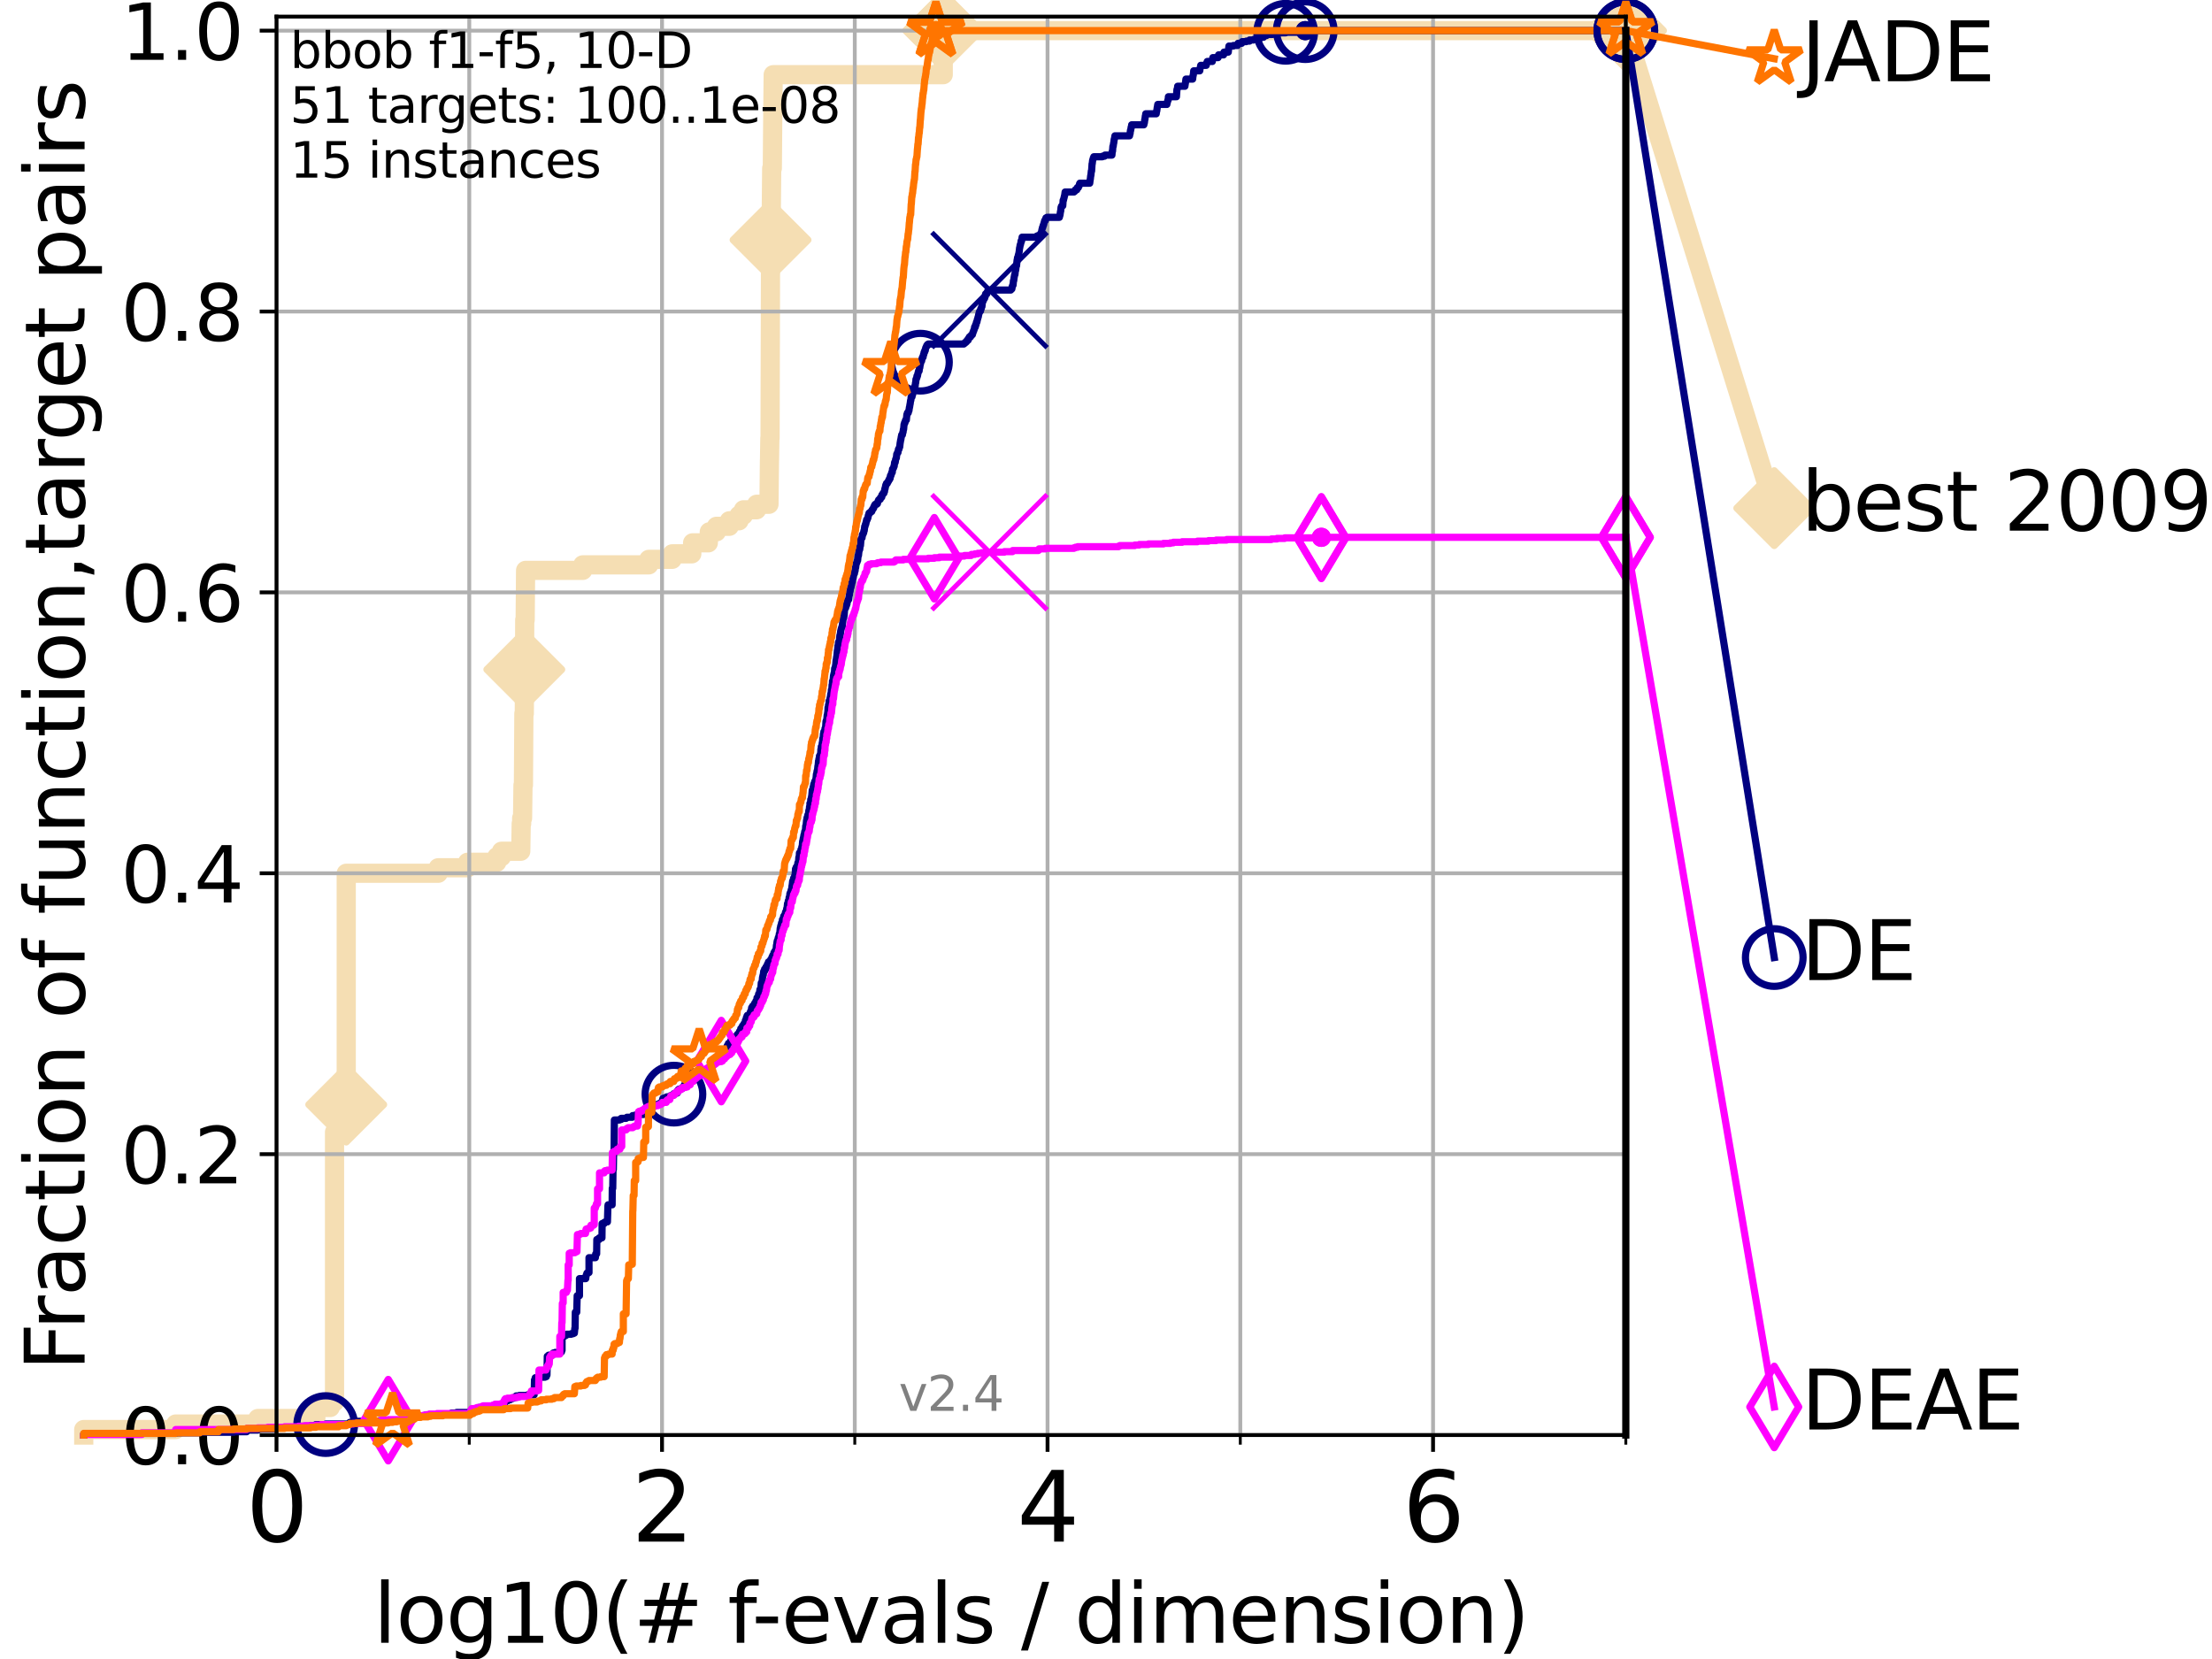 <?xml version="1.0" encoding="utf-8" standalone="no"?>
<!DOCTYPE svg PUBLIC "-//W3C//DTD SVG 1.1//EN"
  "http://www.w3.org/Graphics/SVG/1.1/DTD/svg11.dtd">
<svg height="345.6pt" version="1.1" viewBox="0 0 460.8 345.6" width="460.8pt" xmlns="http://www.w3.org/2000/svg" xmlns:xlink="http://www.w3.org/1999/xlink">
 <defs>
  <style type="text/css">*{stroke-linecap:butt;stroke-linejoin:round;}</style>
 </defs>
 <g id="figure_1">
  <g id="patch_1">
   <path d="M 0 345.6 
L 460.8 345.6 
L 460.8 0 
L 0 0 
z
" style="fill:#ffffff;"/>
  </g>
  <g id="axes_1">
   <g id="patch_2">
    <path d="M 57.6 298.944 
L 338.688 298.944 
L 338.688 3.456 
L 57.6 3.456 
z
" style="fill:#ffffff;"/>
   </g>
   <g id="line2d_1">
    <path d="M 17.445 298.944 
L 17.445 297.797 
L 36.604 297.797 
L 36.604 296.649 
L 53.709 296.649 
L 53.709 295.502 
L 65.797 295.502 
L 65.797 293.207 
L 68.793 293.207 
L 68.793 292.06 
L 69.688 292.06 
L 69.688 235.842 
L 71.35 235.842 
L 71.35 230.106 
L 72.125 230.106 
L 72.125 181.919 
L 91.284 181.919 
L 91.284 180.772 
L 97.403 180.772 
L 97.403 179.624 
L 103.498 179.624 
L 103.498 178.477 
L 104.474 178.477 
L 104.474 177.33 
L 108.484 177.33 
L 108.578 171.593 
L 108.671 171.593 
L 108.671 170.446 
L 108.857 170.446 
L 108.949 163.562 
L 109.04 163.562 
L 109.132 148.647 
L 109.222 148.647 
L 109.312 129.143 
L 109.402 129.143 
L 109.491 118.817 
L 121.4 118.817 
L 121.4 117.67 
L 135.159 117.67 
L 135.159 116.523 
L 140.027 116.523 
L 140.027 115.375 
L 144.112 115.375 
L 144.112 114.228 
L 144.282 114.228 
L 144.282 113.081 
L 147.56 113.081 
L 147.56 111.934 
L 147.76 111.934 
L 147.76 110.786 
L 149.251 110.786 
L 149.251 109.639 
L 151.928 109.639 
L 151.928 108.492 
L 153.946 108.492 
L 153.946 107.344 
L 154.874 107.344 
L 154.874 106.197 
L 157.614 106.197 
L 157.614 105.05 
L 160.191 105.05 
L 160.293 95.871 
L 160.303 95.871 
L 160.375 91.282 
L 160.418 91.282 
L 160.528 48.832 
L 160.538 48.832 
L 160.614 44.243 
L 160.671 44.243 
L 160.76 35.064 
L 160.887 35.064 
L 160.994 22.444 
L 160.998 22.444 
L 161.073 15.56 
L 196.493 15.56 
L 196.495 6.382 
L 338.688 6.382 
L 338.688 6.382 
" style="fill:none;stroke:#f5deb3;stroke-linecap:square;stroke-width:4;"/>
   </g>
   <g id="line2d_2">
    <defs>
     <path d="M 0 7.778 
L 7.778 0 
L 0 -7.778 
L -7.778 0 
z
" id="m3c98917cfa" style="stroke:#f5deb3;stroke-linejoin:miter;stroke-width:1.5;"/>
    </defs>
    <g>
     <use style="fill:#f5deb3;stroke:#f5deb3;stroke-linejoin:miter;stroke-width:1.5;" x="72.125" xlink:href="#m3c98917cfa" y="230.106"/>
     <use style="fill:#f5deb3;stroke:#f5deb3;stroke-linejoin:miter;stroke-width:1.5;" x="109.222" xlink:href="#m3c98917cfa" y="139.469"/>
     <use style="fill:#f5deb3;stroke:#f5deb3;stroke-linejoin:miter;stroke-width:1.5;" x="160.519" xlink:href="#m3c98917cfa" y="49.979"/>
     <use style="fill:#f5deb3;stroke:#f5deb3;stroke-linejoin:miter;stroke-width:1.5;" x="196.495" xlink:href="#m3c98917cfa" y="6.382"/>
     <use style="fill:#f5deb3;stroke:#f5deb3;stroke-linejoin:miter;stroke-width:1.5;" x="196.495" xlink:href="#m3c98917cfa" y="6.382"/>
     <use style="fill:#f5deb3;stroke:#f5deb3;stroke-linejoin:miter;stroke-width:1.5;" x="338.688" xlink:href="#m3c98917cfa" y="6.382"/>
    </g>
   </g>
   <g id="line2d_3">
    <path style="fill:none;stroke:#f5deb3;stroke-linecap:square;stroke-width:4;"/>
    <g/>
   </g>
   <g id="line2d_4">
    <path d="M 338.688 6.382 
L 369.608 105.853 
" style="fill:none;stroke:#f5deb3;stroke-linecap:square;stroke-width:4;"/>
    <g>
     <use style="fill:#f5deb3;stroke:#f5deb3;stroke-linejoin:miter;stroke-width:1.5;" x="338.688" xlink:href="#m3c98917cfa" y="6.382"/>
     <use style="fill:#f5deb3;stroke:#f5deb3;stroke-linejoin:miter;stroke-width:1.5;" x="369.608" xlink:href="#m3c98917cfa" y="105.853"/>
    </g>
   </g>
   <g id="matplotlib.axis_1">
    <g id="xtick_1">
     <g id="line2d_5">
      <path clip-path="url(#p51c8a8aa18)" d="M 57.6 298.944 
L 57.6 3.456 
" style="fill:none;stroke:#b0b0b0;stroke-linecap:square;stroke-width:0.8;"/>
     </g>
     <g id="line2d_6">
      <defs>
       <path d="M 0 0 
L 0 3.5 
" id="m0004c7320e" style="stroke:#000000;stroke-width:0.8;"/>
      </defs>
      <g>
       <use style="stroke:#000000;stroke-width:0.8;" x="57.6" xlink:href="#m0004c7320e" y="298.944"/>
      </g>
     </g>
     <g id="text_1">
      <!-- 0 -->
      <g transform="translate(51.237 321.141)scale(0.2 -0.2)">
       <defs>
        <path d="M 2034 4250 
Q 1547 4250 1301 3770 
Q 1056 3291 1056 2328 
Q 1056 1369 1301 889 
Q 1547 409 2034 409 
Q 2525 409 2770 889 
Q 3016 1369 3016 2328 
Q 3016 3291 2770 3770 
Q 2525 4250 2034 4250 
z
M 2034 4750 
Q 2819 4750 3233 4129 
Q 3647 3509 3647 2328 
Q 3647 1150 3233 529 
Q 2819 -91 2034 -91 
Q 1250 -91 836 529 
Q 422 1150 422 2328 
Q 422 3509 836 4129 
Q 1250 4750 2034 4750 
z
" id="DejaVuSans-30" transform="scale(0.016)"/>
       </defs>
       <use xlink:href="#DejaVuSans-30"/>
      </g>
     </g>
    </g>
    <g id="xtick_2">
     <g id="line2d_7">
      <path clip-path="url(#p51c8a8aa18)" d="M 137.911 298.944 
L 137.911 3.456 
" style="fill:none;stroke:#b0b0b0;stroke-linecap:square;stroke-width:0.8;"/>
     </g>
     <g id="line2d_8">
      <g>
       <use style="stroke:#000000;stroke-width:0.8;" x="137.911" xlink:href="#m0004c7320e" y="298.944"/>
      </g>
     </g>
     <g id="text_2">
      <!-- 2 -->
      <g transform="translate(131.548 321.141)scale(0.2 -0.2)">
       <defs>
        <path d="M 1228 531 
L 3431 531 
L 3431 0 
L 469 0 
L 469 531 
Q 828 903 1448 1529 
Q 2069 2156 2228 2338 
Q 2531 2678 2651 2914 
Q 2772 3150 2772 3378 
Q 2772 3750 2511 3984 
Q 2250 4219 1831 4219 
Q 1534 4219 1204 4116 
Q 875 4013 500 3803 
L 500 4441 
Q 881 4594 1212 4672 
Q 1544 4750 1819 4750 
Q 2544 4750 2975 4387 
Q 3406 4025 3406 3419 
Q 3406 3131 3298 2873 
Q 3191 2616 2906 2266 
Q 2828 2175 2409 1742 
Q 1991 1309 1228 531 
z
" id="DejaVuSans-32" transform="scale(0.016)"/>
       </defs>
       <use xlink:href="#DejaVuSans-32"/>
      </g>
     </g>
    </g>
    <g id="xtick_3">
     <g id="line2d_9">
      <path clip-path="url(#p51c8a8aa18)" d="M 218.222 298.944 
L 218.222 3.456 
" style="fill:none;stroke:#b0b0b0;stroke-linecap:square;stroke-width:0.8;"/>
     </g>
     <g id="line2d_10">
      <g>
       <use style="stroke:#000000;stroke-width:0.8;" x="218.222" xlink:href="#m0004c7320e" y="298.944"/>
      </g>
     </g>
     <g id="text_3">
      <!-- 4 -->
      <g transform="translate(211.859 321.141)scale(0.2 -0.2)">
       <defs>
        <path d="M 2419 4116 
L 825 1625 
L 2419 1625 
L 2419 4116 
z
M 2253 4666 
L 3047 4666 
L 3047 1625 
L 3713 1625 
L 3713 1100 
L 3047 1100 
L 3047 0 
L 2419 0 
L 2419 1100 
L 313 1100 
L 313 1709 
L 2253 4666 
z
" id="DejaVuSans-34" transform="scale(0.016)"/>
       </defs>
       <use xlink:href="#DejaVuSans-34"/>
      </g>
     </g>
    </g>
    <g id="xtick_4">
     <g id="line2d_11">
      <path clip-path="url(#p51c8a8aa18)" d="M 298.533 298.944 
L 298.533 3.456 
" style="fill:none;stroke:#b0b0b0;stroke-linecap:square;stroke-width:0.8;"/>
     </g>
     <g id="line2d_12">
      <g>
       <use style="stroke:#000000;stroke-width:0.8;" x="298.533" xlink:href="#m0004c7320e" y="298.944"/>
      </g>
     </g>
     <g id="text_4">
      <!-- 6 -->
      <g transform="translate(292.17 321.141)scale(0.2 -0.2)">
       <defs>
        <path d="M 2113 2584 
Q 1688 2584 1439 2293 
Q 1191 2003 1191 1497 
Q 1191 994 1439 701 
Q 1688 409 2113 409 
Q 2538 409 2786 701 
Q 3034 994 3034 1497 
Q 3034 2003 2786 2293 
Q 2538 2584 2113 2584 
z
M 3366 4563 
L 3366 3988 
Q 3128 4100 2886 4159 
Q 2644 4219 2406 4219 
Q 1781 4219 1451 3797 
Q 1122 3375 1075 2522 
Q 1259 2794 1537 2939 
Q 1816 3084 2150 3084 
Q 2853 3084 3261 2657 
Q 3669 2231 3669 1497 
Q 3669 778 3244 343 
Q 2819 -91 2113 -91 
Q 1303 -91 875 529 
Q 447 1150 447 2328 
Q 447 3434 972 4092 
Q 1497 4750 2381 4750 
Q 2619 4750 2861 4703 
Q 3103 4656 3366 4563 
z
" id="DejaVuSans-36" transform="scale(0.016)"/>
       </defs>
       <use xlink:href="#DejaVuSans-36"/>
      </g>
     </g>
    </g>
    <g id="xtick_5">
     <g id="line2d_13">
      <path clip-path="url(#p51c8a8aa18)" d="M 97.755 298.944 
L 97.755 3.456 
" style="fill:none;stroke:#b0b0b0;stroke-linecap:square;stroke-width:0.8;"/>
     </g>
     <g id="line2d_14">
      <defs>
       <path d="M 0 0 
L 0 2 
" id="m96f4a49a84" style="stroke:#000000;stroke-width:0.6;"/>
      </defs>
      <g>
       <use style="stroke:#000000;stroke-width:0.6;" x="97.755" xlink:href="#m96f4a49a84" y="298.944"/>
      </g>
     </g>
    </g>
    <g id="xtick_6">
     <g id="line2d_15">
      <path clip-path="url(#p51c8a8aa18)" d="M 178.066 298.944 
L 178.066 3.456 
" style="fill:none;stroke:#b0b0b0;stroke-linecap:square;stroke-width:0.8;"/>
     </g>
     <g id="line2d_16">
      <g>
       <use style="stroke:#000000;stroke-width:0.6;" x="178.066" xlink:href="#m96f4a49a84" y="298.944"/>
      </g>
     </g>
    </g>
    <g id="xtick_7">
     <g id="line2d_17">
      <path clip-path="url(#p51c8a8aa18)" d="M 258.377 298.944 
L 258.377 3.456 
" style="fill:none;stroke:#b0b0b0;stroke-linecap:square;stroke-width:0.8;"/>
     </g>
     <g id="line2d_18">
      <g>
       <use style="stroke:#000000;stroke-width:0.6;" x="258.377" xlink:href="#m96f4a49a84" y="298.944"/>
      </g>
     </g>
    </g>
    <g id="xtick_8">
     <g id="line2d_19">
      <path clip-path="url(#p51c8a8aa18)" d="M 338.688 298.944 
L 338.688 3.456 
" style="fill:none;stroke:#b0b0b0;stroke-linecap:square;stroke-width:0.8;"/>
     </g>
     <g id="line2d_20">
      <g>
       <use style="stroke:#000000;stroke-width:0.6;" x="338.688" xlink:href="#m96f4a49a84" y="298.944"/>
      </g>
     </g>
    </g>
    <g id="text_5">
     <!-- log10(# f-evals / dimension) -->
     <g transform="translate(77.764 342.218)scale(0.17 -0.17)">
      <defs>
       <path d="M 603 4863 
L 1178 4863 
L 1178 0 
L 603 0 
L 603 4863 
z
" id="DejaVuSans-6c" transform="scale(0.016)"/>
       <path d="M 1959 3097 
Q 1497 3097 1228 2736 
Q 959 2375 959 1747 
Q 959 1119 1226 758 
Q 1494 397 1959 397 
Q 2419 397 2687 759 
Q 2956 1122 2956 1747 
Q 2956 2369 2687 2733 
Q 2419 3097 1959 3097 
z
M 1959 3584 
Q 2709 3584 3137 3096 
Q 3566 2609 3566 1747 
Q 3566 888 3137 398 
Q 2709 -91 1959 -91 
Q 1206 -91 779 398 
Q 353 888 353 1747 
Q 353 2609 779 3096 
Q 1206 3584 1959 3584 
z
" id="DejaVuSans-6f" transform="scale(0.016)"/>
       <path d="M 2906 1791 
Q 2906 2416 2648 2759 
Q 2391 3103 1925 3103 
Q 1463 3103 1205 2759 
Q 947 2416 947 1791 
Q 947 1169 1205 825 
Q 1463 481 1925 481 
Q 2391 481 2648 825 
Q 2906 1169 2906 1791 
z
M 3481 434 
Q 3481 -459 3084 -895 
Q 2688 -1331 1869 -1331 
Q 1566 -1331 1297 -1286 
Q 1028 -1241 775 -1147 
L 775 -588 
Q 1028 -725 1275 -790 
Q 1522 -856 1778 -856 
Q 2344 -856 2625 -561 
Q 2906 -266 2906 331 
L 2906 616 
Q 2728 306 2450 153 
Q 2172 0 1784 0 
Q 1141 0 747 490 
Q 353 981 353 1791 
Q 353 2603 747 3093 
Q 1141 3584 1784 3584 
Q 2172 3584 2450 3431 
Q 2728 3278 2906 2969 
L 2906 3500 
L 3481 3500 
L 3481 434 
z
" id="DejaVuSans-67" transform="scale(0.016)"/>
       <path d="M 794 531 
L 1825 531 
L 1825 4091 
L 703 3866 
L 703 4441 
L 1819 4666 
L 2450 4666 
L 2450 531 
L 3481 531 
L 3481 0 
L 794 0 
L 794 531 
z
" id="DejaVuSans-31" transform="scale(0.016)"/>
       <path d="M 1984 4856 
Q 1566 4138 1362 3434 
Q 1159 2731 1159 2009 
Q 1159 1288 1364 580 
Q 1569 -128 1984 -844 
L 1484 -844 
Q 1016 -109 783 600 
Q 550 1309 550 2009 
Q 550 2706 781 3412 
Q 1013 4119 1484 4856 
L 1984 4856 
z
" id="DejaVuSans-28" transform="scale(0.016)"/>
       <path d="M 3272 2816 
L 2363 2816 
L 2100 1772 
L 3016 1772 
L 3272 2816 
z
M 2803 4594 
L 2478 3297 
L 3391 3297 
L 3719 4594 
L 4219 4594 
L 3897 3297 
L 4872 3297 
L 4872 2816 
L 3775 2816 
L 3519 1772 
L 4513 1772 
L 4513 1294 
L 3397 1294 
L 3072 0 
L 2572 0 
L 2894 1294 
L 1978 1294 
L 1656 0 
L 1153 0 
L 1478 1294 
L 494 1294 
L 494 1772 
L 1594 1772 
L 1856 2816 
L 850 2816 
L 850 3297 
L 1978 3297 
L 2297 4594 
L 2803 4594 
z
" id="DejaVuSans-23" transform="scale(0.016)"/>
       <path id="DejaVuSans-20" transform="scale(0.016)"/>
       <path d="M 2375 4863 
L 2375 4384 
L 1825 4384 
Q 1516 4384 1395 4259 
Q 1275 4134 1275 3809 
L 1275 3500 
L 2222 3500 
L 2222 3053 
L 1275 3053 
L 1275 0 
L 697 0 
L 697 3053 
L 147 3053 
L 147 3500 
L 697 3500 
L 697 3744 
Q 697 4328 969 4595 
Q 1241 4863 1831 4863 
L 2375 4863 
z
" id="DejaVuSans-66" transform="scale(0.016)"/>
       <path d="M 313 2009 
L 1997 2009 
L 1997 1497 
L 313 1497 
L 313 2009 
z
" id="DejaVuSans-2d" transform="scale(0.016)"/>
       <path d="M 3597 1894 
L 3597 1613 
L 953 1613 
Q 991 1019 1311 708 
Q 1631 397 2203 397 
Q 2534 397 2845 478 
Q 3156 559 3463 722 
L 3463 178 
Q 3153 47 2828 -22 
Q 2503 -91 2169 -91 
Q 1331 -91 842 396 
Q 353 884 353 1716 
Q 353 2575 817 3079 
Q 1281 3584 2069 3584 
Q 2775 3584 3186 3129 
Q 3597 2675 3597 1894 
z
M 3022 2063 
Q 3016 2534 2758 2815 
Q 2500 3097 2075 3097 
Q 1594 3097 1305 2825 
Q 1016 2553 972 2059 
L 3022 2063 
z
" id="DejaVuSans-65" transform="scale(0.016)"/>
       <path d="M 191 3500 
L 800 3500 
L 1894 563 
L 2988 3500 
L 3597 3500 
L 2284 0 
L 1503 0 
L 191 3500 
z
" id="DejaVuSans-76" transform="scale(0.016)"/>
       <path d="M 2194 1759 
Q 1497 1759 1228 1600 
Q 959 1441 959 1056 
Q 959 750 1161 570 
Q 1363 391 1709 391 
Q 2188 391 2477 730 
Q 2766 1069 2766 1631 
L 2766 1759 
L 2194 1759 
z
M 3341 1997 
L 3341 0 
L 2766 0 
L 2766 531 
Q 2569 213 2275 61 
Q 1981 -91 1556 -91 
Q 1019 -91 701 211 
Q 384 513 384 1019 
Q 384 1609 779 1909 
Q 1175 2209 1959 2209 
L 2766 2209 
L 2766 2266 
Q 2766 2663 2505 2880 
Q 2244 3097 1772 3097 
Q 1472 3097 1187 3025 
Q 903 2953 641 2809 
L 641 3341 
Q 956 3463 1253 3523 
Q 1550 3584 1831 3584 
Q 2591 3584 2966 3190 
Q 3341 2797 3341 1997 
z
" id="DejaVuSans-61" transform="scale(0.016)"/>
       <path d="M 2834 3397 
L 2834 2853 
Q 2591 2978 2328 3040 
Q 2066 3103 1784 3103 
Q 1356 3103 1142 2972 
Q 928 2841 928 2578 
Q 928 2378 1081 2264 
Q 1234 2150 1697 2047 
L 1894 2003 
Q 2506 1872 2764 1633 
Q 3022 1394 3022 966 
Q 3022 478 2636 193 
Q 2250 -91 1575 -91 
Q 1294 -91 989 -36 
Q 684 19 347 128 
L 347 722 
Q 666 556 975 473 
Q 1284 391 1588 391 
Q 1994 391 2212 530 
Q 2431 669 2431 922 
Q 2431 1156 2273 1281 
Q 2116 1406 1581 1522 
L 1381 1569 
Q 847 1681 609 1914 
Q 372 2147 372 2553 
Q 372 3047 722 3315 
Q 1072 3584 1716 3584 
Q 2034 3584 2315 3537 
Q 2597 3491 2834 3397 
z
" id="DejaVuSans-73" transform="scale(0.016)"/>
       <path d="M 1625 4666 
L 2156 4666 
L 531 -594 
L 0 -594 
L 1625 4666 
z
" id="DejaVuSans-2f" transform="scale(0.016)"/>
       <path d="M 2906 2969 
L 2906 4863 
L 3481 4863 
L 3481 0 
L 2906 0 
L 2906 525 
Q 2725 213 2448 61 
Q 2172 -91 1784 -91 
Q 1150 -91 751 415 
Q 353 922 353 1747 
Q 353 2572 751 3078 
Q 1150 3584 1784 3584 
Q 2172 3584 2448 3432 
Q 2725 3281 2906 2969 
z
M 947 1747 
Q 947 1113 1208 752 
Q 1469 391 1925 391 
Q 2381 391 2643 752 
Q 2906 1113 2906 1747 
Q 2906 2381 2643 2742 
Q 2381 3103 1925 3103 
Q 1469 3103 1208 2742 
Q 947 2381 947 1747 
z
" id="DejaVuSans-64" transform="scale(0.016)"/>
       <path d="M 603 3500 
L 1178 3500 
L 1178 0 
L 603 0 
L 603 3500 
z
M 603 4863 
L 1178 4863 
L 1178 4134 
L 603 4134 
L 603 4863 
z
" id="DejaVuSans-69" transform="scale(0.016)"/>
       <path d="M 3328 2828 
Q 3544 3216 3844 3400 
Q 4144 3584 4550 3584 
Q 5097 3584 5394 3201 
Q 5691 2819 5691 2113 
L 5691 0 
L 5113 0 
L 5113 2094 
Q 5113 2597 4934 2840 
Q 4756 3084 4391 3084 
Q 3944 3084 3684 2787 
Q 3425 2491 3425 1978 
L 3425 0 
L 2847 0 
L 2847 2094 
Q 2847 2600 2669 2842 
Q 2491 3084 2119 3084 
Q 1678 3084 1418 2786 
Q 1159 2488 1159 1978 
L 1159 0 
L 581 0 
L 581 3500 
L 1159 3500 
L 1159 2956 
Q 1356 3278 1631 3431 
Q 1906 3584 2284 3584 
Q 2666 3584 2933 3390 
Q 3200 3197 3328 2828 
z
" id="DejaVuSans-6d" transform="scale(0.016)"/>
       <path d="M 3513 2113 
L 3513 0 
L 2938 0 
L 2938 2094 
Q 2938 2591 2744 2837 
Q 2550 3084 2163 3084 
Q 1697 3084 1428 2787 
Q 1159 2491 1159 1978 
L 1159 0 
L 581 0 
L 581 3500 
L 1159 3500 
L 1159 2956 
Q 1366 3272 1645 3428 
Q 1925 3584 2291 3584 
Q 2894 3584 3203 3211 
Q 3513 2838 3513 2113 
z
" id="DejaVuSans-6e" transform="scale(0.016)"/>
       <path d="M 513 4856 
L 1013 4856 
Q 1481 4119 1714 3412 
Q 1947 2706 1947 2009 
Q 1947 1309 1714 600 
Q 1481 -109 1013 -844 
L 513 -844 
Q 928 -128 1133 580 
Q 1338 1288 1338 2009 
Q 1338 2731 1133 3434 
Q 928 4138 513 4856 
z
" id="DejaVuSans-29" transform="scale(0.016)"/>
      </defs>
      <use xlink:href="#DejaVuSans-6c"/>
      <use x="27.783" xlink:href="#DejaVuSans-6f"/>
      <use x="88.965" xlink:href="#DejaVuSans-67"/>
      <use x="152.441" xlink:href="#DejaVuSans-31"/>
      <use x="216.064" xlink:href="#DejaVuSans-30"/>
      <use x="279.688" xlink:href="#DejaVuSans-28"/>
      <use x="318.701" xlink:href="#DejaVuSans-23"/>
      <use x="402.49" xlink:href="#DejaVuSans-20"/>
      <use x="434.277" xlink:href="#DejaVuSans-66"/>
      <use x="463.982" xlink:href="#DejaVuSans-2d"/>
      <use x="500.066" xlink:href="#DejaVuSans-65"/>
      <use x="561.59" xlink:href="#DejaVuSans-76"/>
      <use x="620.77" xlink:href="#DejaVuSans-61"/>
      <use x="682.049" xlink:href="#DejaVuSans-6c"/>
      <use x="709.832" xlink:href="#DejaVuSans-73"/>
      <use x="761.932" xlink:href="#DejaVuSans-20"/>
      <use x="793.719" xlink:href="#DejaVuSans-2f"/>
      <use x="827.41" xlink:href="#DejaVuSans-20"/>
      <use x="859.197" xlink:href="#DejaVuSans-64"/>
      <use x="922.674" xlink:href="#DejaVuSans-69"/>
      <use x="950.457" xlink:href="#DejaVuSans-6d"/>
      <use x="1047.869" xlink:href="#DejaVuSans-65"/>
      <use x="1109.393" xlink:href="#DejaVuSans-6e"/>
      <use x="1172.771" xlink:href="#DejaVuSans-73"/>
      <use x="1224.871" xlink:href="#DejaVuSans-69"/>
      <use x="1252.654" xlink:href="#DejaVuSans-6f"/>
      <use x="1313.836" xlink:href="#DejaVuSans-6e"/>
      <use x="1377.215" xlink:href="#DejaVuSans-29"/>
     </g>
    </g>
   </g>
   <g id="matplotlib.axis_2">
    <g id="ytick_1">
     <g id="line2d_21">
      <path clip-path="url(#p51c8a8aa18)" d="M 57.6 298.944 
L 338.688 298.944 
" style="fill:none;stroke:#b0b0b0;stroke-linecap:square;stroke-width:0.8;"/>
     </g>
     <g id="line2d_22">
      <defs>
       <path d="M 0 0 
L -3.5 0 
" id="mfb79bb1663" style="stroke:#000000;stroke-width:0.8;"/>
      </defs>
      <g>
       <use style="stroke:#000000;stroke-width:0.8;" x="57.6" xlink:href="#mfb79bb1663" y="298.944"/>
      </g>
     </g>
     <g id="text_6">
      <!-- 0.0 -->
      <g transform="translate(25.155 305.023)scale(0.16 -0.16)">
       <defs>
        <path d="M 684 794 
L 1344 794 
L 1344 0 
L 684 0 
L 684 794 
z
" id="DejaVuSans-2e" transform="scale(0.016)"/>
       </defs>
       <use xlink:href="#DejaVuSans-30"/>
       <use x="63.623" xlink:href="#DejaVuSans-2e"/>
       <use x="95.41" xlink:href="#DejaVuSans-30"/>
      </g>
     </g>
    </g>
    <g id="ytick_2">
     <g id="line2d_23">
      <path clip-path="url(#p51c8a8aa18)" d="M 57.6 240.432 
L 338.688 240.432 
" style="fill:none;stroke:#b0b0b0;stroke-linecap:square;stroke-width:0.8;"/>
     </g>
     <g id="line2d_24">
      <g>
       <use style="stroke:#000000;stroke-width:0.8;" x="57.6" xlink:href="#mfb79bb1663" y="240.432"/>
      </g>
     </g>
     <g id="text_7">
      <!-- 0.2 -->
      <g transform="translate(25.155 246.51)scale(0.16 -0.16)">
       <use xlink:href="#DejaVuSans-30"/>
       <use x="63.623" xlink:href="#DejaVuSans-2e"/>
       <use x="95.41" xlink:href="#DejaVuSans-32"/>
      </g>
     </g>
    </g>
    <g id="ytick_3">
     <g id="line2d_25">
      <path clip-path="url(#p51c8a8aa18)" d="M 57.6 181.919 
L 338.688 181.919 
" style="fill:none;stroke:#b0b0b0;stroke-linecap:square;stroke-width:0.8;"/>
     </g>
     <g id="line2d_26">
      <g>
       <use style="stroke:#000000;stroke-width:0.8;" x="57.6" xlink:href="#mfb79bb1663" y="181.919"/>
      </g>
     </g>
     <g id="text_8">
      <!-- 0.4 -->
      <g transform="translate(25.155 187.998)scale(0.16 -0.16)">
       <use xlink:href="#DejaVuSans-30"/>
       <use x="63.623" xlink:href="#DejaVuSans-2e"/>
       <use x="95.41" xlink:href="#DejaVuSans-34"/>
      </g>
     </g>
    </g>
    <g id="ytick_4">
     <g id="line2d_27">
      <path clip-path="url(#p51c8a8aa18)" d="M 57.6 123.407 
L 338.688 123.407 
" style="fill:none;stroke:#b0b0b0;stroke-linecap:square;stroke-width:0.8;"/>
     </g>
     <g id="line2d_28">
      <g>
       <use style="stroke:#000000;stroke-width:0.8;" x="57.6" xlink:href="#mfb79bb1663" y="123.407"/>
      </g>
     </g>
     <g id="text_9">
      <!-- 0.6 -->
      <g transform="translate(25.155 129.485)scale(0.16 -0.16)">
       <use xlink:href="#DejaVuSans-30"/>
       <use x="63.623" xlink:href="#DejaVuSans-2e"/>
       <use x="95.41" xlink:href="#DejaVuSans-36"/>
      </g>
     </g>
    </g>
    <g id="ytick_5">
     <g id="line2d_29">
      <path clip-path="url(#p51c8a8aa18)" d="M 57.6 64.894 
L 338.688 64.894 
" style="fill:none;stroke:#b0b0b0;stroke-linecap:square;stroke-width:0.8;"/>
     </g>
     <g id="line2d_30">
      <g>
       <use style="stroke:#000000;stroke-width:0.8;" x="57.6" xlink:href="#mfb79bb1663" y="64.894"/>
      </g>
     </g>
     <g id="text_10">
      <!-- 0.8 -->
      <g transform="translate(25.155 70.973)scale(0.16 -0.16)">
       <defs>
        <path d="M 2034 2216 
Q 1584 2216 1326 1975 
Q 1069 1734 1069 1313 
Q 1069 891 1326 650 
Q 1584 409 2034 409 
Q 2484 409 2743 651 
Q 3003 894 3003 1313 
Q 3003 1734 2745 1975 
Q 2488 2216 2034 2216 
z
M 1403 2484 
Q 997 2584 770 2862 
Q 544 3141 544 3541 
Q 544 4100 942 4425 
Q 1341 4750 2034 4750 
Q 2731 4750 3128 4425 
Q 3525 4100 3525 3541 
Q 3525 3141 3298 2862 
Q 3072 2584 2669 2484 
Q 3125 2378 3379 2068 
Q 3634 1759 3634 1313 
Q 3634 634 3220 271 
Q 2806 -91 2034 -91 
Q 1263 -91 848 271 
Q 434 634 434 1313 
Q 434 1759 690 2068 
Q 947 2378 1403 2484 
z
M 1172 3481 
Q 1172 3119 1398 2916 
Q 1625 2713 2034 2713 
Q 2441 2713 2670 2916 
Q 2900 3119 2900 3481 
Q 2900 3844 2670 4047 
Q 2441 4250 2034 4250 
Q 1625 4250 1398 4047 
Q 1172 3844 1172 3481 
z
" id="DejaVuSans-38" transform="scale(0.016)"/>
       </defs>
       <use xlink:href="#DejaVuSans-30"/>
       <use x="63.623" xlink:href="#DejaVuSans-2e"/>
       <use x="95.41" xlink:href="#DejaVuSans-38"/>
      </g>
     </g>
    </g>
    <g id="ytick_6">
     <g id="line2d_31">
      <path clip-path="url(#p51c8a8aa18)" d="M 57.6 6.382 
L 338.688 6.382 
" style="fill:none;stroke:#b0b0b0;stroke-linecap:square;stroke-width:0.8;"/>
     </g>
     <g id="line2d_32">
      <g>
       <use style="stroke:#000000;stroke-width:0.8;" x="57.6" xlink:href="#mfb79bb1663" y="6.382"/>
      </g>
     </g>
     <g id="text_11">
      <!-- 1.0 -->
      <g transform="translate(25.155 12.46)scale(0.16 -0.16)">
       <use xlink:href="#DejaVuSans-31"/>
       <use x="63.623" xlink:href="#DejaVuSans-2e"/>
       <use x="95.41" xlink:href="#DejaVuSans-30"/>
      </g>
     </g>
    </g>
    <g id="text_12">
     <!-- Fraction of function,target pairs -->
     <g transform="translate(17.62 285.585)rotate(-90)scale(0.17 -0.17)">
      <defs>
       <path d="M 628 4666 
L 3309 4666 
L 3309 4134 
L 1259 4134 
L 1259 2759 
L 3109 2759 
L 3109 2228 
L 1259 2228 
L 1259 0 
L 628 0 
L 628 4666 
z
" id="DejaVuSans-46" transform="scale(0.016)"/>
       <path d="M 2631 2963 
Q 2534 3019 2420 3045 
Q 2306 3072 2169 3072 
Q 1681 3072 1420 2755 
Q 1159 2438 1159 1844 
L 1159 0 
L 581 0 
L 581 3500 
L 1159 3500 
L 1159 2956 
Q 1341 3275 1631 3429 
Q 1922 3584 2338 3584 
Q 2397 3584 2469 3576 
Q 2541 3569 2628 3553 
L 2631 2963 
z
" id="DejaVuSans-72" transform="scale(0.016)"/>
       <path d="M 3122 3366 
L 3122 2828 
Q 2878 2963 2633 3030 
Q 2388 3097 2138 3097 
Q 1578 3097 1268 2742 
Q 959 2388 959 1747 
Q 959 1106 1268 751 
Q 1578 397 2138 397 
Q 2388 397 2633 464 
Q 2878 531 3122 666 
L 3122 134 
Q 2881 22 2623 -34 
Q 2366 -91 2075 -91 
Q 1284 -91 818 406 
Q 353 903 353 1747 
Q 353 2603 823 3093 
Q 1294 3584 2113 3584 
Q 2378 3584 2631 3529 
Q 2884 3475 3122 3366 
z
" id="DejaVuSans-63" transform="scale(0.016)"/>
       <path d="M 1172 4494 
L 1172 3500 
L 2356 3500 
L 2356 3053 
L 1172 3053 
L 1172 1153 
Q 1172 725 1289 603 
Q 1406 481 1766 481 
L 2356 481 
L 2356 0 
L 1766 0 
Q 1100 0 847 248 
Q 594 497 594 1153 
L 594 3053 
L 172 3053 
L 172 3500 
L 594 3500 
L 594 4494 
L 1172 4494 
z
" id="DejaVuSans-74" transform="scale(0.016)"/>
       <path d="M 544 1381 
L 544 3500 
L 1119 3500 
L 1119 1403 
Q 1119 906 1312 657 
Q 1506 409 1894 409 
Q 2359 409 2629 706 
Q 2900 1003 2900 1516 
L 2900 3500 
L 3475 3500 
L 3475 0 
L 2900 0 
L 2900 538 
Q 2691 219 2414 64 
Q 2138 -91 1772 -91 
Q 1169 -91 856 284 
Q 544 659 544 1381 
z
M 1991 3584 
L 1991 3584 
z
" id="DejaVuSans-75" transform="scale(0.016)"/>
       <path d="M 750 794 
L 1409 794 
L 1409 256 
L 897 -744 
L 494 -744 
L 750 256 
L 750 794 
z
" id="DejaVuSans-2c" transform="scale(0.016)"/>
       <path d="M 1159 525 
L 1159 -1331 
L 581 -1331 
L 581 3500 
L 1159 3500 
L 1159 2969 
Q 1341 3281 1617 3432 
Q 1894 3584 2278 3584 
Q 2916 3584 3314 3078 
Q 3713 2572 3713 1747 
Q 3713 922 3314 415 
Q 2916 -91 2278 -91 
Q 1894 -91 1617 61 
Q 1341 213 1159 525 
z
M 3116 1747 
Q 3116 2381 2855 2742 
Q 2594 3103 2138 3103 
Q 1681 3103 1420 2742 
Q 1159 2381 1159 1747 
Q 1159 1113 1420 752 
Q 1681 391 2138 391 
Q 2594 391 2855 752 
Q 3116 1113 3116 1747 
z
" id="DejaVuSans-70" transform="scale(0.016)"/>
      </defs>
      <use xlink:href="#DejaVuSans-46"/>
      <use x="50.27" xlink:href="#DejaVuSans-72"/>
      <use x="91.383" xlink:href="#DejaVuSans-61"/>
      <use x="152.662" xlink:href="#DejaVuSans-63"/>
      <use x="207.643" xlink:href="#DejaVuSans-74"/>
      <use x="246.852" xlink:href="#DejaVuSans-69"/>
      <use x="274.635" xlink:href="#DejaVuSans-6f"/>
      <use x="335.816" xlink:href="#DejaVuSans-6e"/>
      <use x="399.195" xlink:href="#DejaVuSans-20"/>
      <use x="430.982" xlink:href="#DejaVuSans-6f"/>
      <use x="492.164" xlink:href="#DejaVuSans-66"/>
      <use x="527.369" xlink:href="#DejaVuSans-20"/>
      <use x="559.156" xlink:href="#DejaVuSans-66"/>
      <use x="594.361" xlink:href="#DejaVuSans-75"/>
      <use x="657.74" xlink:href="#DejaVuSans-6e"/>
      <use x="721.119" xlink:href="#DejaVuSans-63"/>
      <use x="776.1" xlink:href="#DejaVuSans-74"/>
      <use x="815.309" xlink:href="#DejaVuSans-69"/>
      <use x="843.092" xlink:href="#DejaVuSans-6f"/>
      <use x="904.273" xlink:href="#DejaVuSans-6e"/>
      <use x="967.652" xlink:href="#DejaVuSans-2c"/>
      <use x="999.439" xlink:href="#DejaVuSans-74"/>
      <use x="1038.648" xlink:href="#DejaVuSans-61"/>
      <use x="1099.928" xlink:href="#DejaVuSans-72"/>
      <use x="1139.291" xlink:href="#DejaVuSans-67"/>
      <use x="1202.768" xlink:href="#DejaVuSans-65"/>
      <use x="1264.291" xlink:href="#DejaVuSans-74"/>
      <use x="1303.5" xlink:href="#DejaVuSans-20"/>
      <use x="1335.287" xlink:href="#DejaVuSans-70"/>
      <use x="1398.764" xlink:href="#DejaVuSans-61"/>
      <use x="1460.043" xlink:href="#DejaVuSans-69"/>
      <use x="1487.826" xlink:href="#DejaVuSans-72"/>
      <use x="1528.939" xlink:href="#DejaVuSans-73"/>
     </g>
    </g>
   </g>
   <g id="line2d_33">
    <defs>
     <path d="M 0 1.5 
C 0.398 1.5 0.779 1.342 1.061 1.061 
C 1.342 0.779 1.5 0.398 1.5 0 
C 1.5 -0.398 1.342 -0.779 1.061 -1.061 
C 0.779 -1.342 0.398 -1.5 0 -1.5 
C -0.398 -1.5 -0.779 -1.342 -1.061 -1.061 
C -1.342 -0.779 -1.5 -0.398 -1.5 0 
C -1.5 0.398 -1.342 0.779 -1.061 1.061 
C -0.779 1.342 -0.398 1.5 0 1.5 
z
" id="me084efb943" style="stroke:#f5deb3;"/>
    </defs>
    <g>
     <use style="fill:#f5deb3;stroke:#f5deb3;" x="196.495" xlink:href="#me084efb943" y="6.382"/>
     <use style="fill:#f5deb3;stroke:#f5deb3;" x="196.495" xlink:href="#me084efb943" y="6.382"/>
    </g>
   </g>
   <g id="line2d_34">
    <defs>
     <path d="M 0 1.5 
C 0.398 1.5 0.779 1.342 1.061 1.061 
C 1.342 0.779 1.5 0.398 1.5 0 
C 1.5 -0.398 1.342 -0.779 1.061 -1.061 
C 0.779 -1.342 0.398 -1.5 0 -1.5 
C -0.398 -1.5 -0.779 -1.342 -1.061 -1.061 
C -1.342 -0.779 -1.5 -0.398 -1.5 0 
C -1.5 0.398 -1.342 0.779 -1.061 1.061 
C -0.779 1.342 -0.398 1.5 0 1.5 
z
" id="m236ca5510b" style="stroke:#000080;"/>
    </defs>
    <g>
     <use style="fill:#000080;stroke:#000080;" x="271.907" xlink:href="#m236ca5510b" y="6.382"/>
     <use style="fill:#000080;stroke:#000080;" x="271.907" xlink:href="#m236ca5510b" y="6.382"/>
    </g>
   </g>
   <g id="line2d_35">
    <path d="M 17.445 298.944 
L 17.445 298.715 
L 29.533 298.715 
L 29.533 298.6 
L 36.604 298.6 
L 36.604 298.485 
L 41.621 298.485 
L 41.621 298.37 
L 48.692 298.37 
L 48.692 298.256 
L 51.38 298.256 
L 51.38 297.911 
L 53.709 297.911 
L 53.709 297.682 
L 57.6 297.682 
L 57.6 297.453 
L 59.262 297.453 
L 59.262 297.338 
L 62.175 297.338 
L 62.175 297.108 
L 64.671 297.108 
L 64.671 296.994 
L 65.797 296.994 
L 65.797 296.764 
L 67.851 296.764 
L 67.851 296.649 
L 72.868 296.649 
L 72.868 296.305 
L 74.263 296.305 
L 74.263 296.076 
L 78.942 296.076 
L 78.942 295.961 
L 80.881 295.961 
L 80.881 295.846 
L 85.667 295.846 
L 85.667 295.732 
L 86.013 295.732 
L 86.013 295.273 
L 87.01 295.273 
L 87.01 295.158 
L 87.33 295.158 
L 87.33 295.043 
L 87.952 295.043 
L 87.952 294.928 
L 88.554 294.928 
L 88.554 294.814 
L 89.419 294.814 
L 89.419 294.699 
L 94.081 294.699 
L 94.081 294.355 
L 95.125 294.355 
L 95.125 294.24 
L 98.101 294.24 
L 98.101 294.125 
L 98.271 294.125 
L 98.271 294.011 
L 98.439 294.011 
L 98.439 293.781 
L 98.606 293.781 
L 98.606 293.666 
L 98.935 293.666 
L 98.935 293.552 
L 99.418 293.552 
L 99.418 293.322 
L 99.732 293.322 
L 99.732 293.207 
L 100.789 293.207 
L 100.789 293.093 
L 101.223 293.093 
L 101.223 292.978 
L 102.465 292.978 
L 102.465 292.863 
L 103.118 292.863 
L 103.118 292.749 
L 104.942 292.749 
L 104.942 292.634 
L 105.057 292.634 
L 105.057 292.06 
L 105.172 292.06 
L 105.172 291.945 
L 105.398 291.945 
L 105.398 291.831 
L 105.733 291.831 
L 105.843 291.601 
L 106.276 291.601 
L 106.276 291.372 
L 106.699 291.372 
L 106.699 291.257 
L 107.009 291.257 
L 107.009 291.142 
L 107.314 291.142 
L 107.415 290.913 
L 107.515 290.913 
L 107.515 290.798 
L 108.199 290.798 
L 108.199 290.683 
L 109.93 290.683 
L 109.93 290.569 
L 111.266 290.569 
L 111.346 287.471 
L 111.426 287.471 
L 111.506 287.012 
L 112.205 287.012 
L 112.205 286.897 
L 113.524 286.897 
L 113.524 286.783 
L 113.804 286.783 
L 113.874 286.438 
L 113.943 286.438 
L 114.012 282.538 
L 114.284 282.538 
L 114.284 282.308 
L 115.012 282.308 
L 115.012 282.193 
L 115.206 282.193 
L 115.27 281.849 
L 115.649 281.849 
L 115.649 281.734 
L 116.798 281.734 
L 116.798 281.62 
L 116.972 281.62 
L 117.03 281.276 
L 117.088 281.276 
L 117.088 278.522 
L 117.317 278.522 
L 117.317 278.407 
L 117.542 278.407 
L 117.542 278.178 
L 117.931 278.178 
L 117.985 277.948 
L 118.994 277.948 
L 118.994 277.834 
L 119.402 277.834 
L 119.402 277.719 
L 119.652 277.719 
L 119.752 276.686 
L 119.801 276.686 
L 119.85 273.359 
L 120.142 273.359 
L 120.239 269.917 
L 120.713 269.917 
L 120.713 266.361 
L 122.018 266.361 
L 122.105 265.672 
L 122.148 265.672 
L 122.234 265.328 
L 122.277 265.328 
L 122.277 265.213 
L 122.405 265.213 
L 122.405 265.099 
L 122.699 265.099 
L 122.699 262.001 
L 124.024 262.001 
L 124.101 261.198 
L 124.293 261.198 
L 124.331 258.215 
L 124.818 258.215 
L 124.818 257.871 
L 125.399 257.871 
L 125.435 254.888 
L 125.858 254.888 
L 125.858 254.658 
L 126.065 254.658 
L 126.065 254.543 
L 126.54 254.543 
L 126.64 251.216 
L 126.674 251.216 
L 126.674 250.987 
L 127.517 250.987 
L 127.548 247.545 
L 127.643 247.545 
L 127.706 243.644 
L 127.768 243.644 
L 127.83 240.202 
L 127.923 240.202 
L 127.985 233.318 
L 129.06 233.318 
L 129.06 233.204 
L 129.405 233.204 
L 129.405 232.974 
L 130.425 232.974 
L 130.425 232.859 
L 130.612 232.859 
L 130.612 232.745 
L 131.716 232.745 
L 131.79 232.4 
L 132.327 232.4 
L 132.327 232.286 
L 132.964 232.286 
L 132.964 232.171 
L 134.063 232.171 
L 134.128 231.827 
L 134.193 231.827 
L 134.258 231.483 
L 134.322 231.483 
L 134.322 231.368 
L 134.661 231.368 
L 134.661 231.253 
L 135.097 231.253 
L 135.097 231.138 
L 135.402 231.138 
L 135.482 230.794 
L 135.682 230.794 
L 135.682 230.679 
L 135.937 230.679 
L 135.937 230.565 
L 136.131 230.565 
L 136.151 230.106 
L 137.126 230.106 
L 137.126 229.991 
L 137.326 229.991 
L 137.326 229.876 
L 137.612 229.876 
L 137.612 229.762 
L 137.928 229.762 
L 138.015 229.073 
L 138.05 229.073 
L 138.084 228.844 
L 138.341 228.844 
L 138.341 228.729 
L 138.778 228.729 
L 138.878 228.5 
L 139.589 228.5 
L 139.62 228.27 
L 139.918 228.27 
L 139.918 228.155 
L 140.272 228.155 
L 140.379 227.926 
L 140.394 227.926 
L 140.394 227.811 
L 140.694 227.811 
L 140.694 227.696 
L 141.105 227.696 
L 141.134 227.238 
L 141.235 227.238 
L 141.293 227.008 
L 141.45 227.008 
L 141.45 226.893 
L 141.83 226.893 
L 141.83 226.779 
L 142.107 226.779 
L 142.134 226.549 
L 142.311 226.549 
L 142.311 226.434 
L 142.513 226.434 
L 142.58 225.976 
L 143.157 225.976 
L 143.26 225.517 
L 143.741 225.517 
L 143.741 225.402 
L 143.853 225.402 
L 143.866 225.172 
L 143.989 225.172 
L 143.989 225.058 
L 144.379 225.058 
L 144.475 224.713 
L 144.558 224.713 
L 144.57 224.484 
L 145.028 224.484 
L 145.051 224.255 
L 145.587 224.255 
L 145.587 224.14 
L 145.755 224.14 
L 145.822 223.91 
L 146.173 223.91 
L 146.238 223.681 
L 146.388 223.681 
L 146.388 223.566 
L 146.644 223.566 
L 146.718 223.337 
L 146.76 223.337 
L 146.76 223.222 
L 146.917 223.222 
L 146.937 222.993 
L 147.216 222.993 
L 147.216 222.878 
L 147.328 222.878 
L 147.328 222.763 
L 147.48 222.763 
L 147.54 222.534 
L 147.69 222.534 
L 147.76 222.189 
L 147.986 222.189 
L 147.986 222.075 
L 148.181 222.075 
L 148.229 221.616 
L 148.431 221.616 
L 148.431 221.501 
L 148.649 221.501 
L 148.733 221.272 
L 148.771 221.272 
L 148.845 221.042 
L 148.911 221.042 
L 148.911 220.927 
L 149.123 220.927 
L 149.168 220.354 
L 149.251 220.354 
L 149.251 220.239 
L 149.566 220.239 
L 149.673 219.78 
L 149.735 219.78 
L 149.735 219.665 
L 150.215 219.665 
L 150.215 219.551 
L 150.438 219.551 
L 150.497 219.206 
L 150.858 219.206 
L 150.933 218.747 
L 151.284 218.747 
L 151.373 218.174 
L 151.454 218.174 
L 151.502 217.83 
L 151.677 217.83 
L 151.74 217.371 
L 152.03 217.371 
L 152.068 217.141 
L 152.153 217.141 
L 152.215 216.797 
L 152.451 216.797 
L 152.519 216.568 
L 152.782 216.568 
L 152.841 216.338 
L 153.171 216.338 
L 153.186 215.994 
L 153.474 215.994 
L 153.581 215.535 
L 153.673 215.535 
L 153.673 215.42 
L 153.841 215.42 
L 153.939 215.191 
L 153.953 215.191 
L 154.064 214.847 
L 154.27 214.847 
L 154.318 214.273 
L 154.494 214.273 
L 154.588 213.929 
L 154.621 213.929 
L 154.681 213.699 
L 154.952 213.699 
L 154.998 213.24 
L 155.239 213.24 
L 155.284 212.552 
L 155.393 212.552 
L 155.489 211.978 
L 155.565 211.978 
L 155.616 211.634 
L 155.691 211.634 
L 155.691 211.519 
L 156.188 211.519 
L 156.236 211.061 
L 156.309 211.061 
L 156.34 210.716 
L 156.485 210.716 
L 156.581 209.913 
L 156.794 209.913 
L 156.794 209.569 
L 157.006 209.569 
L 157.087 209.34 
L 157.128 209.34 
L 157.209 208.995 
L 157.364 208.995 
L 157.472 208.536 
L 157.647 208.536 
L 157.703 207.848 
L 157.843 207.848 
L 157.954 207.504 
L 157.97 207.504 
L 158.042 207.045 
L 158.206 207.045 
L 158.309 206.127 
L 158.38 206.127 
L 158.487 205.898 
L 158.503 205.898 
L 158.589 204.75 
L 158.743 204.75 
L 158.853 203.603 
L 158.858 203.603 
L 158.958 203.144 
L 158.999 203.144 
L 159.093 202.341 
L 159.263 202.341 
L 159.283 201.882 
L 159.527 201.882 
L 159.573 201.423 
L 159.763 201.423 
L 159.872 200.85 
L 160.015 200.85 
L 160.079 200.391 
L 160.38 200.391 
L 160.38 200.276 
L 160.495 200.276 
L 160.523 199.932 
L 160.689 199.932 
L 160.788 199.473 
L 160.831 199.473 
L 160.831 199.358 
L 160.961 199.358 
L 160.985 199.014 
L 161.197 199.014 
L 161.234 198.44 
L 161.425 198.44 
L 161.438 198.096 
L 161.65 198.096 
L 161.748 196.949 
L 161.779 196.949 
L 161.881 196.146 
L 161.894 196.146 
L 161.942 195.916 
L 162.017 195.916 
L 162.126 195.343 
L 162.152 195.343 
L 162.256 194.998 
L 162.312 194.998 
L 162.342 194.539 
L 162.436 194.539 
L 162.534 193.392 
L 162.556 193.392 
L 162.657 192.818 
L 162.733 192.818 
L 162.813 192.245 
L 162.942 192.245 
L 163 191.556 
L 163.148 191.556 
L 163.259 190.868 
L 163.36 190.868 
L 163.409 190.639 
L 163.554 190.639 
L 163.622 190.065 
L 163.67 190.065 
L 163.67 189.95 
L 163.785 189.95 
L 163.887 189.262 
L 163.95 189.262 
L 164.059 188.229 
L 164.176 188.229 
L 164.214 187.656 
L 164.337 187.656 
L 164.391 186.967 
L 164.482 186.967 
L 164.554 186.164 
L 164.604 186.164 
L 164.638 185.935 
L 164.724 185.935 
L 164.829 185.361 
L 164.907 185.361 
L 165.007 184.443 
L 165.029 184.443 
L 165.128 183.525 
L 165.27 183.525 
L 165.317 182.952 
L 165.461 182.952 
L 165.558 182.378 
L 165.626 182.378 
L 165.722 181.001 
L 165.835 181.001 
L 165.859 180.657 
L 165.999 180.657 
L 166.013 180.428 
L 166.155 180.428 
L 166.21 179.739 
L 166.334 179.739 
L 166.419 178.592 
L 166.497 178.592 
L 166.538 177.674 
L 166.682 177.674 
L 166.773 177.445 
L 166.842 177.445 
L 166.856 176.986 
L 166.998 176.986 
L 167.04 176.412 
L 167.113 176.412 
L 167.204 175.265 
L 167.236 175.265 
L 167.346 174.576 
L 167.382 174.576 
L 167.491 173.888 
L 167.555 173.888 
L 167.65 173.2 
L 167.773 173.2 
L 167.848 172.052 
L 167.92 172.052 
L 168.02 170.905 
L 168.039 170.905 
L 168.125 170.331 
L 168.187 170.331 
L 168.291 169.758 
L 168.309 169.758 
L 168.419 169.528 
L 168.431 169.528 
L 168.5 168.84 
L 168.573 168.84 
L 168.648 168.037 
L 168.719 168.037 
L 168.722 167.348 
L 168.868 167.348 
L 168.897 166.545 
L 168.988 166.545 
L 169.076 165.857 
L 169.1 165.857 
L 169.207 164.595 
L 169.308 164.595 
L 169.406 163.906 
L 169.438 163.906 
L 169.535 163.333 
L 169.591 163.333 
L 169.702 162.874 
L 169.738 162.874 
L 169.738 162.759 
L 169.881 162.759 
L 169.97 162.185 
L 169.992 162.185 
L 170.078 161.268 
L 170.119 161.268 
L 170.223 160.579 
L 170.289 160.579 
L 170.397 159.547 
L 170.427 159.547 
L 170.516 158.514 
L 170.564 158.514 
L 170.607 158.055 
L 170.695 158.055 
L 170.706 157.481 
L 170.828 157.481 
L 170.878 157.137 
L 170.957 157.137 
L 171.007 156.105 
L 171.085 156.105 
L 171.09 155.531 
L 171.217 155.531 
L 171.294 154.728 
L 171.346 154.728 
L 171.407 153.81 
L 171.471 153.81 
L 171.547 152.892 
L 171.598 152.892 
L 171.631 152.433 
L 171.734 152.433 
L 171.759 152.204 
L 171.851 152.204 
L 171.864 151.745 
L 171.973 151.745 
L 172.074 150.253 
L 172.101 150.253 
L 172.162 150.024 
L 172.228 150.024 
L 172.313 148.991 
L 172.35 148.991 
L 172.461 148.188 
L 172.463 148.188 
L 172.501 147.385 
L 172.583 147.385 
L 172.607 146.812 
L 172.702 146.812 
L 172.725 146.008 
L 172.827 146.008 
L 172.937 145.32 
L 172.965 145.32 
L 173.073 144.517 
L 173.144 144.517 
L 173.193 143.714 
L 173.283 143.714 
L 173.338 142.681 
L 173.399 142.681 
L 173.429 141.878 
L 173.524 141.878 
L 173.635 140.731 
L 173.653 140.731 
L 173.742 140.272 
L 173.82 140.272 
L 173.878 139.239 
L 173.973 139.239 
L 174.07 138.551 
L 174.087 138.551 
L 174.179 137.518 
L 174.203 137.518 
L 174.314 136.715 
L 174.335 136.715 
L 174.445 135.453 
L 174.48 135.453 
L 174.565 134.535 
L 174.61 134.535 
L 174.69 133.732 
L 174.728 133.732 
L 174.823 133.503 
L 174.861 133.503 
L 174.965 132.356 
L 175.028 132.356 
L 175.133 131.438 
L 175.142 131.438 
L 175.248 130.979 
L 175.275 130.979 
L 175.351 130.635 
L 175.438 130.635 
L 175.547 129.602 
L 175.551 129.602 
L 175.644 128.799 
L 175.74 128.799 
L 175.831 128.225 
L 175.851 128.225 
L 175.952 126.848 
L 176.04 126.848 
L 176.118 126.619 
L 176.169 126.619 
L 176.24 126.16 
L 176.327 126.16 
L 176.354 125.816 
L 176.443 125.816 
L 176.519 125.128 
L 176.646 125.128 
L 176.727 124.898 
L 176.788 124.898 
L 176.898 123.98 
L 176.937 123.98 
L 177.019 123.177 
L 177.083 123.177 
L 177.19 122.374 
L 177.263 122.374 
L 177.365 121.8 
L 177.396 121.8 
L 177.488 121.227 
L 177.546 121.227 
L 177.652 120.424 
L 177.718 120.424 
L 177.82 119.85 
L 177.829 119.85 
L 177.912 119.506 
L 177.986 119.506 
L 178.072 118.932 
L 178.129 118.932 
L 178.193 118.244 
L 178.247 118.244 
L 178.34 117.441 
L 178.396 117.441 
L 178.499 117.096 
L 178.536 117.096 
L 178.592 116.752 
L 178.663 116.752 
L 178.752 115.72 
L 178.836 115.72 
L 178.935 114.802 
L 178.965 114.802 
L 179.021 114.458 
L 179.091 114.458 
L 179.189 113.654 
L 179.248 113.654 
L 179.357 112.278 
L 179.425 112.278 
L 179.507 112.048 
L 179.579 112.048 
L 179.651 111.36 
L 179.765 111.36 
L 179.847 111.016 
L 179.911 111.016 
L 179.971 110.557 
L 180.032 110.557 
L 180.139 109.639 
L 180.205 109.639 
L 180.292 109.18 
L 180.359 109.18 
L 180.431 108.721 
L 180.47 108.721 
L 180.534 108.262 
L 180.656 108.262 
L 180.752 107.918 
L 180.792 107.918 
L 180.898 107.344 
L 180.935 107.344 
L 181.038 106.885 
L 181.198 106.885 
L 181.198 106.771 
L 181.321 106.771 
L 181.321 106.656 
L 181.48 106.656 
L 181.48 106.541 
L 181.611 106.541 
L 181.682 106.197 
L 181.757 106.197 
L 181.854 105.968 
L 181.924 105.968 
L 181.959 105.738 
L 182.041 105.738 
L 182.116 105.394 
L 182.171 105.394 
L 182.236 105.164 
L 182.33 105.164 
L 182.33 105.05 
L 182.643 105.05 
L 182.643 104.935 
L 182.774 104.935 
L 182.883 104.476 
L 182.923 104.476 
L 182.984 104.247 
L 183.037 104.247 
L 183.037 104.132 
L 183.173 104.132 
L 183.173 104.017 
L 183.366 104.017 
L 183.416 103.673 
L 183.57 103.673 
L 183.57 103.558 
L 183.684 103.558 
L 183.722 103.099 
L 183.842 103.099 
L 183.909 102.87 
L 183.955 102.87 
L 183.955 102.755 
L 184.124 102.755 
L 184.184 102.411 
L 184.254 102.411 
L 184.317 101.837 
L 184.372 101.837 
L 184.48 101.264 
L 184.489 101.264 
L 184.528 101.034 
L 184.603 101.034 
L 184.671 100.69 
L 184.847 100.69 
L 184.914 100.461 
L 184.963 100.461 
L 185.037 100.231 
L 185.095 100.231 
L 185.205 99.887 
L 185.315 99.887 
L 185.315 99.657 
L 185.431 99.657 
L 185.492 99.084 
L 185.599 99.084 
L 185.666 98.74 
L 185.711 98.74 
L 185.77 98.395 
L 185.878 98.395 
L 185.934 97.707 
L 186.014 97.707 
L 186.102 97.478 
L 186.141 97.478 
L 186.213 97.133 
L 186.273 97.133 
L 186.361 96.33 
L 186.481 96.33 
L 186.591 95.642 
L 186.604 95.642 
L 186.694 95.412 
L 186.726 95.412 
L 186.809 94.609 
L 186.869 94.609 
L 186.963 94.265 
L 187.063 94.265 
L 187.166 93.577 
L 187.27 93.577 
L 187.38 93.118 
L 187.424 93.118 
L 187.525 92.2 
L 187.539 92.2 
L 187.626 91.626 
L 187.655 91.626 
L 187.764 90.938 
L 187.78 90.938 
L 187.836 90.594 
L 187.981 90.594 
L 188.079 90.02 
L 188.124 90.02 
L 188.188 89.446 
L 188.238 89.446 
L 188.328 88.414 
L 188.372 88.414 
L 188.431 88.07 
L 188.524 88.07 
L 188.613 87.611 
L 188.659 87.611 
L 188.659 87.496 
L 188.808 87.496 
L 188.917 86.349 
L 188.983 86.349 
L 189.03 86.004 
L 189.2 86.004 
L 189.307 85.546 
L 189.352 85.546 
L 189.444 84.857 
L 189.473 84.857 
L 189.579 84.169 
L 189.595 84.169 
L 189.701 83.366 
L 189.75 83.366 
L 189.811 82.677 
L 189.983 82.677 
L 190.074 82.218 
L 190.114 82.218 
L 190.207 81.645 
L 190.242 81.645 
L 190.338 81.071 
L 190.373 81.071 
L 190.373 80.956 
L 190.506 80.956 
L 190.586 80.383 
L 190.645 80.383 
L 190.723 79.694 
L 190.763 79.694 
L 190.813 79.006 
L 190.881 79.006 
L 190.949 78.662 
L 191.009 78.662 
L 191.021 78.318 
L 191.123 78.318 
L 191.226 77.744 
L 191.246 77.744 
L 191.35 77.285 
L 191.467 77.285 
L 191.539 76.597 
L 191.605 76.597 
L 191.698 75.908 
L 191.738 75.908 
L 191.82 75.335 
L 191.858 75.335 
L 191.858 75.22 
L 191.985 75.22 
L 192.092 74.646 
L 192.106 74.646 
L 192.173 74.417 
L 192.29 74.417 
L 192.384 73.843 
L 192.441 73.843 
L 192.503 73.384 
L 192.601 73.384 
L 192.641 73.04 
L 192.744 73.04 
L 192.84 72.466 
L 192.864 72.466 
L 192.947 72.237 
L 193.004 72.237 
L 193.041 72.007 
L 193.195 72.007 
L 193.197 71.778 
L 193.38 71.778 
L 193.38 71.663 
L 200.789 71.663 
L 200.789 71.548 
L 200.931 71.548 
L 200.931 71.434 
L 201.073 71.434 
L 201.073 71.319 
L 201.214 71.319 
L 201.214 71.204 
L 201.34 71.204 
L 201.442 70.975 
L 201.485 70.975 
L 201.485 70.86 
L 201.69 70.86 
L 201.745 70.516 
L 201.817 70.516 
L 201.817 70.401 
L 201.939 70.401 
L 201.958 70.172 
L 202.182 70.172 
L 202.287 69.942 
L 202.319 69.942 
L 202.319 69.828 
L 202.443 69.828 
L 202.443 69.713 
L 202.568 69.713 
L 202.675 69.254 
L 202.717 69.254 
L 202.803 68.91 
L 202.849 68.91 
L 202.944 68.565 
L 202.974 68.565 
L 203.032 68.107 
L 203.177 68.107 
L 203.231 67.648 
L 203.325 67.648 
L 203.423 67.074 
L 203.514 67.074 
L 203.612 66.5 
L 203.65 66.5 
L 203.751 66.041 
L 203.786 66.041 
L 203.889 65.468 
L 203.906 65.468 
L 204.004 65.009 
L 204.091 65.009 
L 204.106 64.779 
L 204.265 64.779 
L 204.316 64.32 
L 204.399 64.32 
L 204.499 63.862 
L 204.557 63.862 
L 204.649 62.944 
L 204.68 62.944 
L 204.756 62.714 
L 204.814 62.714 
L 204.911 62.37 
L 204.964 62.37 
L 204.981 62.141 
L 205.112 62.141 
L 205.166 61.796 
L 205.231 61.796 
L 205.319 61.223 
L 205.574 61.223 
L 205.624 60.879 
L 205.693 60.879 
L 205.783 60.534 
L 205.94 60.534 
L 205.94 60.42 
L 210.56 60.42 
L 210.587 60.19 
L 210.79 60.19 
L 210.884 59.617 
L 210.925 59.617 
L 210.962 59.387 
L 211.043 59.387 
L 211.12 58.469 
L 211.173 58.469 
L 211.282 57.666 
L 211.29 57.666 
L 211.37 57.207 
L 211.433 57.207 
L 211.522 56.289 
L 211.587 56.289 
L 211.688 55.371 
L 211.764 55.371 
L 211.873 54.224 
L 211.887 54.224 
L 211.979 53.651 
L 212.056 53.651 
L 212.151 53.077 
L 212.188 53.077 
L 212.299 52.503 
L 212.302 52.503 
L 212.408 51.585 
L 212.435 51.585 
L 212.523 51.012 
L 212.566 51.012 
L 212.668 50.553 
L 212.688 50.553 
L 212.706 50.209 
L 212.812 50.209 
L 212.888 49.635 
L 212.926 49.635 
L 212.927 49.406 
L 215.989 49.406 
L 215.989 49.176 
L 216.259 49.176 
L 216.259 49.061 
L 216.662 49.061 
L 216.768 48.717 
L 216.825 48.717 
L 216.855 48.488 
L 216.961 48.488 
L 217.06 47.799 
L 217.087 47.799 
L 217.182 47.34 
L 217.23 47.34 
L 217.337 46.881 
L 217.392 46.881 
L 217.495 46.423 
L 217.51 46.423 
L 217.621 45.964 
L 217.745 45.964 
L 217.799 45.619 
L 217.881 45.619 
L 217.896 45.39 
L 218.106 45.39 
L 218.106 45.275 
L 220.682 45.275 
L 220.793 44.816 
L 220.814 44.816 
L 220.924 44.013 
L 220.956 44.013 
L 221.036 43.21 
L 221.072 43.21 
L 221.108 42.981 
L 221.197 42.981 
L 221.197 42.866 
L 221.395 42.866 
L 221.472 41.719 
L 221.536 41.719 
L 221.633 41.26 
L 221.652 41.26 
L 221.747 40.801 
L 221.776 40.801 
L 221.883 39.998 
L 223.725 39.998 
L 223.725 39.883 
L 223.877 39.883 
L 223.949 39.653 
L 224.006 39.653 
L 224.006 39.539 
L 224.314 39.539 
L 224.424 39.08 
L 224.638 39.08 
L 224.744 38.736 
L 224.798 38.736 
L 224.895 38.277 
L 224.959 38.277 
L 224.959 38.162 
L 227.008 38.162 
L 227.114 37.359 
L 227.129 37.359 
L 227.218 36.556 
L 227.249 36.556 
L 227.342 35.638 
L 227.397 35.638 
L 227.498 34.146 
L 227.526 34.146 
L 227.62 33.343 
L 227.653 33.343 
L 227.762 32.884 
L 227.817 32.884 
L 227.862 32.655 
L 229.65 32.655 
L 229.65 32.54 
L 230.092 32.54 
L 230.171 32.311 
L 231.634 32.311 
L 231.705 31.508 
L 231.757 31.508 
L 231.838 30.475 
L 231.897 30.475 
L 231.989 29.787 
L 232.012 29.787 
L 232.114 28.984 
L 232.149 28.984 
L 232.259 28.295 
L 235.3 28.295 
L 235.377 27.836 
L 235.417 27.836 
L 235.495 27.148 
L 235.54 27.148 
L 235.647 26.459 
L 235.719 26.459 
L 235.747 26.001 
L 238.279 26.001 
L 238.384 25.542 
L 238.4 25.542 
L 238.481 24.853 
L 238.516 24.853 
L 238.593 24.165 
L 238.628 24.165 
L 238.677 23.706 
L 240.861 23.706 
L 240.934 23.132 
L 240.972 23.132 
L 241.082 22.329 
L 241.095 22.329 
L 241.186 21.755 
L 243.077 21.755 
L 243.162 21.297 
L 243.191 21.297 
L 243.29 20.838 
L 243.356 20.838 
L 243.4 20.149 
L 245.072 20.149 
L 245.178 18.658 
L 245.208 18.658 
L 245.314 18.199 
L 245.323 18.199 
L 245.327 17.969 
L 246.835 17.969 
L 246.944 17.281 
L 246.948 17.281 
L 247.052 16.478 
L 248.447 16.478 
L 248.538 15.675 
L 248.58 15.675 
L 248.676 14.757 
L 249.928 14.757 
L 250.028 14.069 
L 250.041 14.069 
L 250.135 13.61 
L 251.283 13.61 
L 251.342 13.151 
L 251.406 13.151 
L 251.488 12.807 
L 252.548 12.807 
L 252.654 12.003 
L 253.748 12.003 
L 253.855 11.43 
L 254.898 11.43 
L 254.974 10.856 
L 255.876 10.856 
L 255.976 9.824 
L 256.005 9.824 
L 256.012 9.594 
L 256.922 9.594 
L 256.922 9.479 
L 257.781 9.479 
L 257.864 9.135 
L 257.911 9.135 
L 257.911 9.02 
L 258.672 9.02 
L 258.767 8.676 
L 259.616 8.676 
L 259.616 8.562 
L 260.295 8.562 
L 260.296 8.332 
L 261.141 8.332 
L 261.141 8.217 
L 261.797 8.217 
L 261.852 7.988 
L 262.517 7.988 
L 262.576 7.758 
L 263.209 7.758 
L 263.24 7.414 
L 263.825 7.414 
L 263.884 7.185 
L 265.075 7.185 
L 265.075 7.07 
L 265.649 7.07 
L 265.649 6.955 
L 266.204 6.955 
L 266.204 6.841 
L 267.826 6.841 
L 267.826 6.726 
L 271.047 6.726 
L 271.047 6.611 
L 271.496 6.611 
L 271.496 6.496 
L 271.907 6.496 
L 271.907 6.382 
L 338.688 6.382 
L 338.688 6.382 
" style="fill:none;stroke:#000080;stroke-linecap:square;stroke-width:1.5;"/>
   </g>
   <g id="line2d_36">
    <defs>
     <path d="M 0 6 
C 1.591 6 3.117 5.368 4.243 4.243 
C 5.368 3.117 6 1.591 6 0 
C 6 -1.591 5.368 -3.117 4.243 -4.243 
C 3.117 -5.368 1.591 -6 0 -6 
C -1.591 -6 -3.117 -5.368 -4.243 -4.243 
C -5.368 -3.117 -6 -1.591 -6 0 
C -6 1.591 -5.368 3.117 -4.243 4.243 
C -3.117 5.368 -1.591 6 0 6 
z
" id="m90da18336b" style="stroke:#000080;stroke-width:1.5;"/>
    </defs>
    <g>
     <use style="fill-opacity:0;stroke:#000080;stroke-width:1.5;" x="67.851" xlink:href="#m90da18336b" y="296.764"/>
     <use style="fill-opacity:0;stroke:#000080;stroke-width:1.5;" x="140.394" xlink:href="#m90da18336b" y="227.926"/>
     <use style="fill-opacity:0;stroke:#000080;stroke-width:1.5;" x="191.744" xlink:href="#m90da18336b" y="75.449"/>
     <use style="fill-opacity:0;stroke:#000080;stroke-width:1.5;" x="267.826" xlink:href="#m90da18336b" y="6.726"/>
     <use style="fill-opacity:0;stroke:#000080;stroke-width:1.5;" x="271.907" xlink:href="#m90da18336b" y="6.382"/>
     <use style="fill-opacity:0;stroke:#000080;stroke-width:1.5;" x="338.688" xlink:href="#m90da18336b" y="6.382"/>
    </g>
   </g>
   <g id="line2d_37">
    <path style="fill:none;stroke:#000080;stroke-linecap:square;stroke-width:1.5;"/>
    <g/>
   </g>
   <g id="line2d_38">
    <path clip-path="url(#p51c8a8aa18)" d="M 206.134 60.42 
" style="fill:none;stroke:#000080;stroke-linecap:square;stroke-width:1.5;"/>
    <defs>
     <path d="M -12 12 
L 12 -12 
M -12 -12 
L 12 12 
" id="m5fc525e21b" style="stroke:#000080;"/>
    </defs>
    <g clip-path="url(#p51c8a8aa18)">
     <use style="fill:#000080;stroke:#000080;" x="206.134" xlink:href="#m5fc525e21b" y="60.42"/>
    </g>
   </g>
   <g id="line2d_39">
    <defs>
     <path d="M 0 1.5 
C 0.398 1.5 0.779 1.342 1.061 1.061 
C 1.342 0.779 1.5 0.398 1.5 0 
C 1.5 -0.398 1.342 -0.779 1.061 -1.061 
C 0.779 -1.342 0.398 -1.5 0 -1.5 
C -0.398 -1.5 -0.779 -1.342 -1.061 -1.061 
C -1.342 -0.779 -1.5 -0.398 -1.5 0 
C -1.5 0.398 -1.342 0.779 -1.061 1.061 
C -0.779 1.342 -0.398 1.5 0 1.5 
z
" id="m3c28de88c4" style="stroke:#ff00ff;"/>
    </defs>
    <g>
     <use style="fill:#ff00ff;stroke:#ff00ff;" x="275.265" xlink:href="#m3c28de88c4" y="111.934"/>
     <use style="fill:#ff00ff;stroke:#ff00ff;" x="275.265" xlink:href="#m3c28de88c4" y="111.934"/>
    </g>
   </g>
   <g id="line2d_40">
    <path d="M 17.445 298.944 
L 17.445 298.829 
L 29.533 298.829 
L 29.533 298.485 
L 36.604 298.485 
L 36.604 297.797 
L 51.38 297.797 
L 51.38 297.567 
L 53.709 297.567 
L 53.709 297.453 
L 55.763 297.453 
L 55.763 297.338 
L 59.262 297.338 
L 59.262 297.223 
L 62.175 297.223 
L 62.175 297.108 
L 63.468 297.108 
L 63.468 296.994 
L 65.797 296.994 
L 65.797 296.879 
L 66.854 296.879 
L 66.854 296.764 
L 72.868 296.764 
L 72.868 296.649 
L 73.579 296.649 
L 73.579 296.535 
L 76.168 296.535 
L 76.168 296.19 
L 78.421 296.19 
L 78.421 296.076 
L 79.447 296.076 
L 79.447 295.846 
L 80.881 295.846 
L 80.881 295.732 
L 85.667 295.732 
L 85.667 295.617 
L 86.013 295.617 
L 86.013 295.387 
L 86.351 295.387 
L 86.351 295.273 
L 87.01 295.273 
L 87.01 294.928 
L 88.256 294.928 
L 88.256 294.814 
L 88.847 294.814 
L 88.847 294.699 
L 89.419 294.699 
L 89.419 294.584 
L 91.03 294.584 
L 91.03 294.47 
L 97.929 294.47 
L 97.929 294.24 
L 98.101 294.24 
L 98.101 293.666 
L 98.271 293.666 
L 98.271 293.437 
L 99.098 293.437 
L 99.098 293.322 
L 99.418 293.322 
L 99.418 293.207 
L 100.344 293.207 
L 100.344 292.978 
L 100.642 292.978 
L 100.642 292.863 
L 102.597 292.863 
L 102.597 292.749 
L 103.118 292.749 
L 103.118 292.519 
L 104.355 292.519 
L 104.355 292.404 
L 104.942 292.404 
L 104.942 291.945 
L 105.057 291.945 
L 105.057 291.716 
L 105.172 291.716 
L 105.172 291.487 
L 105.285 291.487 
L 105.285 291.372 
L 105.733 291.372 
L 105.733 291.257 
L 106.699 291.257 
L 106.699 291.142 
L 107.713 291.142 
L 107.713 291.028 
L 108.199 291.028 
L 108.199 290.913 
L 110.017 290.913 
L 110.017 290.798 
L 110.189 290.798 
L 110.274 290.569 
L 110.359 290.569 
L 110.443 290.224 
L 110.694 290.224 
L 110.694 289.766 
L 111.897 289.766 
L 111.897 289.651 
L 112.205 289.651 
L 112.281 285.406 
L 113.735 285.406 
L 113.804 285.062 
L 113.874 285.062 
L 113.874 284.832 
L 114.012 284.832 
L 114.08 284.488 
L 114.284 284.488 
L 114.284 284.144 
L 114.419 284.144 
L 114.486 282.767 
L 114.619 282.767 
L 114.685 282.423 
L 115.012 282.423 
L 115.012 282.079 
L 116.621 282.079 
L 116.621 278.407 
L 116.972 278.407 
L 117.03 275.539 
L 117.088 275.539 
L 117.145 271.523 
L 117.203 271.523 
L 117.203 271.409 
L 117.317 271.409 
L 117.317 269.229 
L 117.985 269.229 
L 118.04 268.77 
L 118.203 268.77 
L 118.31 266.705 
L 118.364 266.705 
L 118.364 263.492 
L 118.577 263.492 
L 118.577 261.083 
L 118.839 261.083 
L 118.839 260.968 
L 119.752 260.968 
L 119.752 260.854 
L 119.948 260.854 
L 119.948 260.739 
L 120.191 260.739 
L 120.287 257.182 
L 120.759 257.182 
L 120.759 257.067 
L 120.991 257.067 
L 120.991 256.953 
L 121.975 256.953 
L 122.062 256.15 
L 122.105 256.15 
L 122.105 256.035 
L 122.405 256.035 
L 122.405 255.92 
L 122.824 255.92 
L 122.824 255.805 
L 123.071 255.805 
L 123.111 255.232 
L 123.673 255.232 
L 123.673 255.117 
L 123.791 255.117 
L 123.791 251.675 
L 124.024 251.675 
L 124.101 251.216 
L 124.178 251.216 
L 124.255 250.757 
L 124.482 250.757 
L 124.482 247.66 
L 124.892 247.66 
L 124.892 244.332 
L 125.858 244.332 
L 125.892 243.988 
L 126.031 243.988 
L 126.031 243.873 
L 126.507 243.873 
L 126.507 243.759 
L 127.517 243.759 
L 127.58 240.087 
L 127.83 240.087 
L 127.923 239.858 
L 128.471 239.858 
L 128.561 239.514 
L 128.591 239.514 
L 128.591 239.399 
L 129.147 239.399 
L 129.205 238.825 
L 129.518 238.825 
L 129.518 235.383 
L 130.425 235.383 
L 130.479 235.154 
L 130.638 235.154 
L 130.638 235.039 
L 130.849 235.039 
L 130.849 234.924 
L 131.79 234.924 
L 131.79 234.81 
L 131.987 234.81 
L 131.987 234.695 
L 132.182 234.695 
L 132.182 234.58 
L 132.801 234.58 
L 132.801 234.121 
L 132.917 234.121 
L 133.01 231.597 
L 133.171 231.597 
L 133.171 231.483 
L 133.756 231.483 
L 133.778 231.253 
L 134.041 231.253 
L 134.041 231.138 
L 134.193 231.138 
L 134.279 230.909 
L 134.556 230.909 
L 134.556 230.794 
L 134.724 230.794 
L 134.724 230.679 
L 134.932 230.679 
L 134.932 230.565 
L 135.199 230.565 
L 135.199 230.45 
L 136.495 230.45 
L 136.495 230.335 
L 137.053 230.335 
L 137.053 230.221 
L 137.271 230.221 
L 137.271 230.106 
L 137.594 230.106 
L 137.594 229.991 
L 137.753 229.991 
L 137.753 229.876 
L 137.946 229.876 
L 137.963 229.647 
L 138.795 229.647 
L 138.845 229.303 
L 138.943 229.303 
L 138.943 229.188 
L 139.091 229.188 
L 139.091 229.073 
L 139.541 229.073 
L 139.62 228.614 
L 139.684 228.614 
L 139.747 228.27 
L 140.104 228.27 
L 140.104 228.155 
L 140.424 228.155 
L 140.484 227.926 
L 140.574 227.926 
L 140.619 227.696 
L 140.812 227.696 
L 140.812 227.582 
L 141.119 227.582 
L 141.177 227.238 
L 141.422 227.238 
L 141.507 227.008 
L 141.844 227.008 
L 141.886 226.779 
L 142.161 226.779 
L 142.189 226.549 
L 142.792 226.549 
L 142.792 226.434 
L 143.183 226.434 
L 143.235 225.976 
L 143.791 225.976 
L 143.841 225.631 
L 143.928 225.631 
L 143.989 225.402 
L 144.063 225.402 
L 144.063 225.287 
L 144.427 225.287 
L 144.534 224.828 
L 144.63 224.828 
L 144.63 224.713 
L 144.935 224.713 
L 144.935 224.599 
L 145.075 224.599 
L 145.109 224.369 
L 145.304 224.369 
L 145.304 224.255 
L 145.565 224.255 
L 145.599 224.025 
L 146.14 224.025 
L 146.14 223.91 
L 146.367 223.91 
L 146.378 223.681 
L 146.655 223.681 
L 146.76 223.222 
L 146.823 223.222 
L 146.885 222.878 
L 147.175 222.878 
L 147.226 222.534 
L 147.5 222.534 
L 147.5 222.419 
L 147.76 222.419 
L 147.76 222.304 
L 147.898 222.304 
L 147.898 222.189 
L 148.171 222.189 
L 148.181 221.96 
L 148.668 221.96 
L 148.668 221.845 
L 148.808 221.845 
L 148.827 221.616 
L 149.114 221.616 
L 149.159 221.272 
L 149.629 221.272 
L 149.629 221.157 
L 150.258 221.157 
L 150.258 221.042 
L 150.497 221.042 
L 150.531 220.583 
L 150.957 220.583 
L 151.031 220.354 
L 151.073 220.354 
L 151.073 220.239 
L 151.244 220.239 
L 151.244 220.124 
L 151.389 220.124 
L 151.405 219.895 
L 151.51 219.895 
L 151.51 219.78 
L 151.827 219.78 
L 151.827 219.665 
L 152.099 219.665 
L 152.146 219.321 
L 152.444 219.321 
L 152.534 218.862 
L 152.715 218.862 
L 152.737 218.633 
L 152.826 218.633 
L 152.907 218.289 
L 153.047 218.289 
L 153.047 218.174 
L 153.207 218.174 
L 153.294 217.715 
L 153.33 217.715 
L 153.33 217.6 
L 153.559 217.6 
L 153.637 217.256 
L 153.687 217.256 
L 153.757 216.912 
L 153.862 216.912 
L 153.918 216.453 
L 154.071 216.453 
L 154.174 216.223 
L 154.318 216.223 
L 154.318 215.994 
L 154.588 215.994 
L 154.661 215.42 
L 155.064 215.42 
L 155.064 215.306 
L 155.239 215.306 
L 155.271 214.961 
L 155.559 214.961 
L 155.59 214.158 
L 155.892 214.158 
L 155.985 213.814 
L 156.009 213.814 
L 156.009 213.699 
L 156.181 213.699 
L 156.224 213.126 
L 156.322 213.126 
L 156.418 212.896 
L 156.479 212.896 
L 156.563 212.437 
L 156.604 212.437 
L 156.634 212.093 
L 156.789 212.093 
L 156.842 211.864 
L 157.076 211.864 
L 157.105 211.405 
L 157.37 211.405 
L 157.37 211.29 
L 157.517 211.29 
L 157.517 211.175 
L 157.653 211.175 
L 157.726 210.602 
L 157.793 210.602 
L 157.793 210.487 
L 157.926 210.487 
L 157.959 210.257 
L 158.086 210.257 
L 158.097 210.028 
L 158.206 210.028 
L 158.282 209.799 
L 158.326 209.799 
L 158.353 209.454 
L 158.471 209.454 
L 158.546 208.766 
L 158.795 208.766 
L 158.874 208.307 
L 159.015 208.307 
L 159.124 207.619 
L 159.263 207.619 
L 159.365 207.274 
L 159.385 207.274 
L 159.385 207.045 
L 159.497 207.045 
L 159.578 206.357 
L 159.663 206.357 
L 159.773 205.439 
L 159.803 205.439 
L 159.862 205.209 
L 159.937 205.209 
L 160.04 204.75 
L 160.084 204.75 
L 160.084 204.636 
L 160.264 204.636 
L 160.327 204.062 
L 160.399 204.062 
L 160.399 203.947 
L 160.533 203.947 
L 160.595 203.259 
L 160.666 203.259 
L 160.751 202.915 
L 160.802 202.915 
L 160.817 202.571 
L 160.971 202.571 
L 161.054 201.653 
L 161.128 201.653 
L 161.211 200.964 
L 161.316 200.964 
L 161.329 200.735 
L 161.447 200.735 
L 161.479 200.046 
L 161.565 200.046 
L 161.654 199.588 
L 161.761 199.588 
L 161.872 199.129 
L 161.876 199.129 
L 161.881 198.784 
L 162.074 198.784 
L 162.152 198.096 
L 162.191 198.096 
L 162.191 197.981 
L 162.308 197.981 
L 162.385 196.834 
L 162.428 196.834 
L 162.534 196.031 
L 162.607 196.031 
L 162.661 195.801 
L 162.72 195.801 
L 162.758 194.884 
L 162.913 194.884 
L 163 194.08 
L 163.037 194.08 
L 163.037 193.966 
L 163.148 193.966 
L 163.226 193.392 
L 163.36 193.392 
L 163.441 192.818 
L 163.489 192.818 
L 163.489 192.704 
L 163.717 192.704 
L 163.808 191.442 
L 163.954 191.442 
L 164.016 190.868 
L 164.156 190.868 
L 164.207 190.409 
L 164.341 190.409 
L 164.433 190.065 
L 164.528 190.065 
L 164.57 189.147 
L 164.716 189.147 
L 164.799 188.114 
L 164.832 188.114 
L 164.843 187.885 
L 165.04 187.885 
L 165.146 187.082 
L 165.186 187.082 
L 165.288 186.508 
L 165.303 186.508 
L 165.303 186.394 
L 165.422 186.394 
L 165.465 186.049 
L 165.63 186.049 
L 165.647 185.59 
L 165.807 185.59 
L 165.915 184.673 
L 165.989 184.673 
L 165.996 184.443 
L 166.159 184.443 
L 166.252 183.755 
L 166.344 183.755 
L 166.365 183.411 
L 166.497 183.411 
L 166.561 182.493 
L 166.612 182.493 
L 166.719 181.804 
L 166.736 181.804 
L 166.832 181.231 
L 166.859 181.231 
L 166.925 180.542 
L 166.994 180.542 
L 167.034 180.083 
L 167.109 180.083 
L 167.175 179.51 
L 167.269 179.51 
L 167.372 178.248 
L 167.484 178.248 
L 167.564 177.33 
L 167.644 177.33 
L 167.72 176.527 
L 167.786 176.527 
L 167.817 175.838 
L 167.961 175.838 
L 168.07 175.15 
L 168.073 175.15 
L 168.181 174.462 
L 168.205 174.462 
L 168.312 173.544 
L 168.413 173.544 
L 168.491 173.2 
L 168.57 173.2 
L 168.657 172.282 
L 168.719 172.282 
L 168.797 171.479 
L 168.871 171.479 
L 168.874 171.249 
L 169.018 171.249 
L 169.082 170.79 
L 169.149 170.79 
L 169.219 169.643 
L 169.308 169.643 
L 169.4 169.069 
L 169.449 169.069 
L 169.546 168.61 
L 169.594 168.61 
L 169.637 168.037 
L 169.71 168.037 
L 169.777 167.348 
L 169.886 167.348 
L 169.92 166.43 
L 170.014 166.43 
L 170.081 165.513 
L 170.149 165.513 
L 170.242 164.939 
L 170.292 164.939 
L 170.37 164.251 
L 170.424 164.251 
L 170.487 163.333 
L 170.559 163.333 
L 170.645 162.3 
L 170.695 162.3 
L 170.767 162.071 
L 170.825 162.071 
L 170.857 161.497 
L 170.957 161.497 
L 171.043 160.923 
L 171.077 160.923 
L 171.132 160.006 
L 171.217 160.006 
L 171.251 159.547 
L 171.348 159.547 
L 171.43 159.202 
L 171.473 159.202 
L 171.562 157.596 
L 171.613 157.596 
L 171.618 157.367 
L 171.726 157.367 
L 171.794 156.334 
L 171.851 156.334 
L 171.893 155.187 
L 171.968 155.187 
L 172.022 154.613 
L 172.098 154.613 
L 172.155 153.81 
L 172.218 153.81 
L 172.252 153.007 
L 172.345 153.007 
L 172.446 152.204 
L 172.468 152.204 
L 172.473 151.745 
L 172.58 151.745 
L 172.649 150.942 
L 172.702 150.942 
L 172.792 150.598 
L 172.818 150.598 
L 172.874 149.68 
L 172.937 149.68 
L 173.038 149.221 
L 173.054 149.221 
L 173.114 148.533 
L 173.207 148.533 
L 173.317 147.27 
L 173.326 147.27 
L 173.42 146.697 
L 173.495 146.697 
L 173.533 145.55 
L 173.632 145.55 
L 173.742 144.402 
L 173.744 144.402 
L 173.847 143.714 
L 173.878 143.714 
L 173.984 143.025 
L 174.008 143.025 
L 174.096 142.452 
L 174.157 142.452 
L 174.199 141.649 
L 174.286 141.649 
L 174.307 141.305 
L 174.415 141.305 
L 174.507 140.96 
L 174.714 140.96 
L 174.737 140.042 
L 174.832 140.042 
L 174.932 139.469 
L 175.007 139.469 
L 175.104 138.78 
L 175.135 138.78 
L 175.24 138.436 
L 175.248 138.436 
L 175.349 137.518 
L 175.381 137.518 
L 175.487 136.945 
L 175.523 136.945 
L 175.557 136.486 
L 175.644 136.486 
L 175.748 135.797 
L 175.819 135.797 
L 175.859 134.994 
L 175.94 134.994 
L 176.048 134.076 
L 176.069 134.076 
L 176.171 133.503 
L 176.248 133.503 
L 176.252 133.273 
L 176.36 133.273 
L 176.443 132.585 
L 176.525 132.585 
L 176.618 132.011 
L 176.656 132.011 
L 176.724 131.208 
L 176.814 131.208 
L 176.918 130.635 
L 176.991 130.635 
L 177.094 129.946 
L 177.126 129.946 
L 177.185 129.487 
L 177.269 129.487 
L 177.356 128.914 
L 177.496 128.914 
L 177.544 128.455 
L 177.63 128.455 
L 177.725 128.111 
L 177.838 128.111 
L 177.896 127.652 
L 177.984 127.652 
L 178.04 127.307 
L 178.098 127.307 
L 178.165 126.848 
L 178.248 126.848 
L 178.359 126.16 
L 178.367 126.16 
L 178.441 125.586 
L 178.511 125.586 
L 178.597 125.128 
L 178.67 125.128 
L 178.752 124.669 
L 178.836 124.669 
L 178.924 123.521 
L 178.96 123.521 
L 179.053 123.062 
L 179.089 123.062 
L 179.11 122.374 
L 179.209 122.374 
L 179.261 121.571 
L 179.355 121.571 
L 179.444 121.112 
L 179.494 121.112 
L 179.494 120.997 
L 179.679 120.997 
L 179.765 120.653 
L 179.815 120.653 
L 179.916 120.194 
L 179.974 120.194 
L 180.064 119.965 
L 180.125 119.965 
L 180.205 119.391 
L 180.354 119.391 
L 180.438 119.047 
L 180.535 119.047 
L 180.599 118.358 
L 180.665 118.358 
L 180.718 117.785 
L 181.035 117.785 
L 181.038 117.555 
L 181.491 117.555 
L 181.491 117.441 
L 182.587 117.441 
L 182.587 117.326 
L 182.871 117.326 
L 182.871 117.211 
L 183.494 117.211 
L 183.494 117.096 
L 186.209 117.096 
L 186.209 116.982 
L 186.427 116.982 
L 186.483 116.752 
L 186.63 116.752 
L 186.63 116.637 
L 188.174 116.637 
L 188.174 116.523 
L 189.958 116.523 
L 189.958 116.408 
L 193.371 116.408 
L 193.371 116.293 
L 194.64 116.293 
L 194.64 116.179 
L 195.677 116.179 
L 195.677 116.064 
L 198.967 116.064 
L 198.967 115.949 
L 199.22 115.949 
L 199.22 115.834 
L 200.91 115.834 
L 200.91 115.72 
L 202.29 115.72 
L 202.373 115.49 
L 203.074 115.49 
L 203.074 115.375 
L 203.687 115.375 
L 203.687 115.261 
L 204.47 115.261 
L 204.47 115.146 
L 205.148 115.146 
L 205.148 115.031 
L 209.212 115.031 
L 209.212 114.917 
L 210.91 114.917 
L 210.962 114.687 
L 216.297 114.687 
L 216.297 114.572 
L 216.443 114.572 
L 216.443 114.343 
L 217.736 114.343 
L 217.736 114.228 
L 223.719 114.228 
L 223.719 114.113 
L 224.034 114.113 
L 224.034 113.999 
L 224.515 113.999 
L 224.515 113.884 
L 233.021 113.884 
L 233.021 113.769 
L 233.274 113.769 
L 233.274 113.654 
L 236.402 113.654 
L 236.402 113.54 
L 237.334 113.54 
L 237.334 113.425 
L 239.234 113.425 
L 239.234 113.31 
L 242.363 113.31 
L 242.363 113.196 
L 243.806 113.196 
L 243.806 113.081 
L 244.421 113.081 
L 244.421 112.966 
L 246.261 112.966 
L 246.261 112.851 
L 249.446 112.851 
L 249.446 112.737 
L 251.744 112.737 
L 251.744 112.622 
L 253.342 112.622 
L 253.342 112.507 
L 255.527 112.507 
L 255.527 112.392 
L 264.847 112.392 
L 264.847 112.278 
L 266.011 112.278 
L 266.011 112.163 
L 267.623 112.163 
L 267.623 112.048 
L 275.265 112.048 
L 275.265 111.934 
L 338.688 111.934 
L 338.688 111.934 
" style="fill:none;stroke:#ff00ff;stroke-linecap:square;stroke-width:1.5;"/>
   </g>
   <g id="line2d_41">
    <defs>
     <path d="M 0 8.485 
L 5.091 0 
L 0 -8.485 
L -5.091 0 
z
" id="m80134b0e19" style="stroke:#ff00ff;stroke-linejoin:miter;stroke-width:1.5;"/>
    </defs>
    <g>
     <use style="fill-opacity:0;stroke:#ff00ff;stroke-linejoin:miter;stroke-width:1.5;" x="80.881" xlink:href="#m80134b0e19" y="295.846"/>
     <use style="fill-opacity:0;stroke:#ff00ff;stroke-linejoin:miter;stroke-width:1.5;" x="150.258" xlink:href="#m80134b0e19" y="221.042"/>
     <use style="fill-opacity:0;stroke:#ff00ff;stroke-linejoin:miter;stroke-width:1.5;" x="194.64" xlink:href="#m80134b0e19" y="116.293"/>
     <use style="fill-opacity:0;stroke:#ff00ff;stroke-linejoin:miter;stroke-width:1.5;" x="275.265" xlink:href="#m80134b0e19" y="112.048"/>
     <use style="fill-opacity:0;stroke:#ff00ff;stroke-linejoin:miter;stroke-width:1.5;" x="275.265" xlink:href="#m80134b0e19" y="111.934"/>
     <use style="fill-opacity:0;stroke:#ff00ff;stroke-linejoin:miter;stroke-width:1.5;" x="338.688" xlink:href="#m80134b0e19" y="111.934"/>
    </g>
   </g>
   <g id="line2d_42">
    <path style="fill:none;stroke:#ff00ff;stroke-linecap:square;stroke-width:1.5;"/>
    <g/>
   </g>
   <g id="line2d_43">
    <path clip-path="url(#p51c8a8aa18)" d="M 206.134 115.031 
" style="fill:none;stroke:#ff00ff;stroke-linecap:square;stroke-width:1.5;"/>
    <defs>
     <path d="M -12 12 
L 12 -12 
M -12 -12 
L 12 12 
" id="mff79c522b2" style="stroke:#ff00ff;"/>
    </defs>
    <g clip-path="url(#p51c8a8aa18)">
     <use style="fill:#ff00ff;stroke:#ff00ff;" x="206.134" xlink:href="#mff79c522b2" y="115.031"/>
    </g>
   </g>
   <g id="line2d_44">
    <defs>
     <path d="M 0 1.5 
C 0.398 1.5 0.779 1.342 1.061 1.061 
C 1.342 0.779 1.5 0.398 1.5 0 
C 1.5 -0.398 1.342 -0.779 1.061 -1.061 
C 0.779 -1.342 0.398 -1.5 0 -1.5 
C -0.398 -1.5 -0.779 -1.342 -1.061 -1.061 
C -1.342 -0.779 -1.5 -0.398 -1.5 0 
C -1.5 0.398 -1.342 0.779 -1.061 1.061 
C -0.779 1.342 -0.398 1.5 0 1.5 
z
" id="mb718b984ad" style="stroke:#ff7500;"/>
    </defs>
    <g>
     <use style="fill:#ff7500;stroke:#ff7500;" x="194.964" xlink:href="#mb718b984ad" y="6.382"/>
     <use style="fill:#ff7500;stroke:#ff7500;" x="194.964" xlink:href="#mb718b984ad" y="6.382"/>
    </g>
   </g>
   <g id="line2d_45">
    <path d="M 17.445 298.944 
L 17.445 298.6 
L 36.604 298.6 
L 36.604 298.485 
L 41.621 298.485 
L 41.621 298.256 
L 45.512 298.256 
L 45.512 297.797 
L 48.692 297.797 
L 48.692 297.682 
L 51.38 297.682 
L 51.38 297.567 
L 59.262 297.567 
L 59.262 297.453 
L 64.671 297.453 
L 64.671 297.338 
L 65.797 297.338 
L 65.797 297.223 
L 70.539 297.223 
L 70.539 296.994 
L 72.125 296.994 
L 72.125 296.764 
L 72.868 296.764 
L 72.868 296.535 
L 74.263 296.535 
L 74.263 296.42 
L 80.881 296.42 
L 80.881 296.305 
L 81.776 296.305 
L 81.776 296.19 
L 82.627 296.19 
L 82.627 296.076 
L 85.315 296.076 
L 85.315 295.846 
L 85.667 295.846 
L 85.667 295.732 
L 86.013 295.732 
L 86.013 295.617 
L 86.351 295.617 
L 86.351 295.273 
L 87.644 295.273 
L 87.644 295.158 
L 89.135 295.158 
L 89.135 295.043 
L 89.698 295.043 
L 89.698 294.928 
L 92.267 294.928 
L 92.267 294.814 
L 97.929 294.814 
L 97.929 294.47 
L 98.606 294.47 
L 98.606 294.24 
L 98.935 294.24 
L 98.935 294.125 
L 99.258 294.125 
L 99.258 294.011 
L 99.732 294.011 
L 99.732 293.896 
L 100.04 293.896 
L 100.04 293.666 
L 104.942 293.666 
L 104.942 293.552 
L 105.057 293.552 
L 105.057 293.437 
L 106.383 293.437 
L 106.383 293.322 
L 109.93 293.322 
L 110.017 292.29 
L 110.274 292.29 
L 110.274 292.175 
L 110.777 292.175 
L 110.777 292.06 
L 111.897 292.06 
L 111.897 291.945 
L 112.205 291.945 
L 112.205 291.831 
L 112.73 291.831 
L 112.73 291.601 
L 113.804 291.601 
L 113.804 291.487 
L 114.947 291.487 
L 114.947 291.372 
L 115.397 291.372 
L 115.397 291.257 
L 115.523 291.257 
L 115.523 291.142 
L 116.972 291.142 
L 116.972 290.913 
L 117.145 290.913 
L 117.145 290.798 
L 117.317 290.798 
L 117.317 290.569 
L 117.43 290.569 
L 117.43 290.454 
L 117.654 290.454 
L 117.654 290.339 
L 119.652 290.339 
L 119.752 288.848 
L 120.045 288.848 
L 120.045 288.733 
L 120.991 288.733 
L 120.991 288.618 
L 121.756 288.618 
L 121.756 288.504 
L 121.975 288.504 
L 122.062 288.045 
L 122.191 288.045 
L 122.234 287.815 
L 122.489 287.815 
L 122.489 287.7 
L 122.699 287.7 
L 122.699 287.586 
L 124.024 287.586 
L 124.101 287.242 
L 124.293 287.242 
L 124.331 287.012 
L 124.52 287.012 
L 124.52 286.897 
L 125.147 286.897 
L 125.147 286.783 
L 125.858 286.783 
L 125.927 282.882 
L 125.996 282.882 
L 126.065 282.538 
L 126.27 282.538 
L 126.338 282.193 
L 126.773 282.193 
L 126.773 282.079 
L 127.517 282.079 
L 127.548 281.276 
L 127.737 281.276 
L 127.737 280.817 
L 127.861 280.817 
L 127.923 280.013 
L 128.077 280.013 
L 128.077 279.899 
L 128.591 279.899 
L 128.591 279.784 
L 128.709 279.784 
L 128.709 279.669 
L 129.031 279.669 
L 129.089 278.866 
L 129.147 278.866 
L 129.233 278.063 
L 129.262 278.063 
L 129.348 277.604 
L 129.433 277.604 
L 129.433 277.375 
L 129.853 277.375 
L 129.853 273.703 
L 130.425 273.703 
L 130.532 266.82 
L 130.559 266.82 
L 130.612 266.59 
L 130.717 266.59 
L 130.717 266.361 
L 130.901 266.361 
L 130.979 263.492 
L 131.44 263.492 
L 131.44 263.378 
L 131.716 263.378 
L 131.815 252.249 
L 131.84 252.249 
L 131.913 249.036 
L 132.085 249.036 
L 132.133 245.939 
L 132.423 245.939 
L 132.423 242.152 
L 132.66 242.152 
L 132.66 242.038 
L 132.917 242.038 
L 132.94 241.349 
L 133.171 241.349 
L 133.171 241.235 
L 133.488 241.235 
L 133.488 241.12 
L 134.041 241.12 
L 134.106 237.907 
L 134.214 237.907 
L 134.214 237.793 
L 134.514 237.793 
L 134.514 234.81 
L 134.932 234.81 
L 134.932 234.695 
L 135.077 234.695 
L 135.097 231.712 
L 135.78 231.712 
L 135.879 228.155 
L 135.996 228.155 
L 135.996 227.926 
L 136.112 227.926 
L 136.209 227.696 
L 136.589 227.696 
L 136.589 227.582 
L 136.701 227.582 
L 136.701 227.467 
L 137.035 227.467 
L 137.126 226.664 
L 137.163 226.664 
L 137.163 226.549 
L 137.344 226.549 
L 137.344 226.434 
L 137.98 226.434 
L 138.015 226.205 
L 138.341 226.205 
L 138.341 226.09 
L 138.811 226.09 
L 138.845 225.861 
L 139.058 225.861 
L 139.058 225.746 
L 139.589 225.746 
L 139.636 225.287 
L 140.363 225.287 
L 140.424 224.828 
L 140.499 224.828 
L 140.499 224.713 
L 140.827 224.713 
L 140.827 224.599 
L 141.105 224.599 
L 141.134 224.255 
L 141.393 224.255 
L 141.393 224.14 
L 141.62 224.14 
L 141.62 224.025 
L 141.816 224.025 
L 141.9 223.107 
L 142.567 223.107 
L 142.673 222.648 
L 142.726 222.648 
L 142.726 222.534 
L 143.17 222.534 
L 143.17 222.189 
L 143.791 222.189 
L 143.853 221.845 
L 143.989 221.845 
L 144.1 221.616 
L 144.403 221.616 
L 144.463 221.157 
L 144.76 221.157 
L 144.76 221.042 
L 145.005 221.042 
L 145.005 220.927 
L 145.282 220.927 
L 145.282 220.813 
L 145.407 220.813 
L 145.407 220.698 
L 145.621 220.698 
L 145.655 220.354 
L 145.755 220.354 
L 145.777 220.124 
L 146.118 220.124 
L 146.227 219.551 
L 146.474 219.551 
L 146.474 219.436 
L 146.676 219.436 
L 146.707 219.206 
L 146.833 219.206 
L 146.885 218.862 
L 147.072 218.862 
L 147.175 218.633 
L 147.206 218.633 
L 147.287 218.174 
L 147.439 218.174 
L 147.439 218.059 
L 147.68 218.059 
L 147.7 217.715 
L 147.839 217.715 
L 147.839 217.6 
L 148.171 217.6 
L 148.171 217.485 
L 148.649 217.485 
L 148.677 217.141 
L 149.196 217.141 
L 149.296 216.797 
L 149.566 216.797 
L 149.62 216.568 
L 149.771 216.568 
L 149.876 216.223 
L 150.008 216.223 
L 150.042 215.994 
L 150.138 215.994 
L 150.241 215.765 
L 150.31 215.765 
L 150.31 215.65 
L 150.446 215.65 
L 150.489 215.076 
L 150.624 215.076 
L 150.624 214.961 
L 150.899 214.961 
L 150.99 214.388 
L 151.081 214.388 
L 151.081 214.273 
L 151.268 214.273 
L 151.349 213.814 
L 151.446 213.814 
L 151.446 213.585 
L 152.061 213.585 
L 152.13 213.24 
L 152.459 213.24 
L 152.482 212.782 
L 152.587 212.782 
L 152.632 212.552 
L 152.819 212.552 
L 152.871 212.208 
L 153.018 212.208 
L 153.018 212.093 
L 153.186 212.093 
L 153.265 211.519 
L 153.366 211.519 
L 153.474 211.29 
L 153.524 211.29 
L 153.623 210.257 
L 153.673 210.257 
L 153.75 209.913 
L 153.897 209.913 
L 153.988 209.225 
L 154.036 209.225 
L 154.091 208.995 
L 154.242 208.995 
L 154.29 208.536 
L 154.385 208.536 
L 154.385 208.422 
L 154.581 208.422 
L 154.688 207.733 
L 154.913 207.733 
L 155.005 207.16 
L 155.038 207.16 
L 155.038 207.045 
L 155.239 207.045 
L 155.348 206.357 
L 155.4 206.357 
L 155.4 206.242 
L 155.559 206.242 
L 155.616 205.783 
L 155.786 205.783 
L 155.873 205.554 
L 155.904 205.554 
L 156.009 204.865 
L 156.157 204.865 
L 156.243 204.062 
L 156.285 204.062 
L 156.285 203.947 
L 156.485 203.947 
L 156.539 203.259 
L 156.604 203.259 
L 156.646 202.8 
L 156.789 202.8 
L 156.889 201.882 
L 156.942 201.882 
L 157.012 201.653 
L 157.087 201.653 
L 157.197 201.079 
L 157.364 201.079 
L 157.455 200.391 
L 157.563 200.391 
L 157.664 199.817 
L 157.687 199.817 
L 157.743 199.358 
L 157.932 199.358 
L 157.987 198.67 
L 158.212 198.67 
L 158.277 198.325 
L 158.331 198.325 
L 158.331 198.096 
L 158.471 198.096 
L 158.519 197.293 
L 158.621 197.293 
L 158.684 197.063 
L 158.737 197.063 
L 158.774 196.49 
L 158.932 196.49 
L 159.041 195.916 
L 159.098 195.916 
L 159.181 195.457 
L 159.258 195.457 
L 159.278 194.998 
L 159.431 194.998 
L 159.532 193.736 
L 159.588 193.736 
L 159.588 193.622 
L 159.763 193.622 
L 159.843 193.163 
L 159.877 193.163 
L 159.897 192.818 
L 160.015 192.818 
L 160.108 192.36 
L 160.201 192.36 
L 160.259 191.901 
L 160.336 191.901 
L 160.36 191.671 
L 160.495 191.671 
L 160.557 190.983 
L 160.746 190.983 
L 160.798 190.639 
L 160.933 190.639 
L 160.998 189.606 
L 161.045 189.606 
L 161.119 189.147 
L 161.174 189.147 
L 161.229 188.459 
L 161.366 188.459 
L 161.475 187.656 
L 161.515 187.656 
L 161.538 187.426 
L 161.659 187.426 
L 161.681 187.197 
L 161.876 187.197 
L 161.912 186.394 
L 162.048 186.394 
L 162.135 185.59 
L 162.161 185.59 
L 162.221 185.017 
L 162.308 185.017 
L 162.368 184.443 
L 162.522 184.443 
L 162.615 183.525 
L 162.67 183.525 
L 162.775 183.066 
L 162.788 183.066 
L 162.788 182.952 
L 162.958 182.952 
L 163.012 182.493 
L 163.074 182.493 
L 163.165 181.46 
L 163.352 181.46 
L 163.453 179.854 
L 163.477 179.854 
L 163.554 179.51 
L 163.598 179.51 
L 163.658 179.166 
L 163.753 179.166 
L 163.816 178.821 
L 163.95 178.821 
L 164.02 178.362 
L 164.153 178.362 
L 164.18 178.018 
L 164.28 178.018 
L 164.376 177.33 
L 164.463 177.33 
L 164.554 176.756 
L 164.716 176.756 
L 164.802 175.15 
L 164.836 175.15 
L 164.903 174.92 
L 165.036 174.92 
L 165.102 174.462 
L 165.27 174.462 
L 165.324 173.314 
L 165.451 173.314 
L 165.562 172.511 
L 165.601 172.511 
L 165.697 172.052 
L 165.807 172.052 
L 165.894 170.905 
L 165.989 170.905 
L 166.079 170.446 
L 166.155 170.446 
L 166.207 169.643 
L 166.272 169.643 
L 166.354 169.069 
L 166.501 169.069 
L 166.541 167.578 
L 166.666 167.578 
L 166.776 167.119 
L 166.836 167.119 
L 166.932 166.43 
L 166.998 166.43 
L 167.024 166.201 
L 167.161 166.201 
L 167.262 165.168 
L 167.298 165.168 
L 167.369 163.906 
L 167.526 163.906 
L 167.574 163.562 
L 167.644 163.562 
L 167.71 163.103 
L 167.801 163.103 
L 167.833 161.612 
L 167.927 161.612 
L 168.017 160.464 
L 168.116 160.464 
L 168.202 159.317 
L 168.257 159.317 
L 168.288 158.858 
L 168.419 158.858 
L 168.476 158.055 
L 168.534 158.055 
L 168.621 157.481 
L 168.666 157.481 
L 168.746 156.678 
L 168.868 156.678 
L 168.968 155.187 
L 169.029 155.187 
L 169.056 154.613 
L 169.152 154.613 
L 169.213 154.154 
L 169.305 154.154 
L 169.323 153.81 
L 169.452 153.81 
L 169.48 153.466 
L 169.6 153.466 
L 169.6 153.351 
L 169.732 153.351 
L 169.839 151.974 
L 169.873 151.974 
L 169.912 151.516 
L 170.014 151.516 
L 170.111 150.483 
L 170.149 150.483 
L 170.177 150.139 
L 170.286 150.139 
L 170.373 149.106 
L 170.435 149.106 
L 170.527 148.533 
L 170.556 148.533 
L 170.602 147.615 
L 170.69 147.615 
L 170.727 146.812 
L 170.823 146.812 
L 170.91 146.123 
L 170.954 146.123 
L 171.043 145.894 
L 171.087 145.894 
L 171.139 145.091 
L 171.214 145.091 
L 171.271 144.058 
L 171.351 144.058 
L 171.453 143.37 
L 171.471 143.37 
L 171.55 142.681 
L 171.598 142.681 
L 171.678 141.419 
L 171.724 141.419 
L 171.829 140.387 
L 171.849 140.387 
L 171.869 139.813 
L 171.973 139.813 
L 172.037 139.125 
L 172.096 139.125 
L 172.113 138.322 
L 172.218 138.322 
L 172.231 137.977 
L 172.34 137.977 
L 172.362 137.059 
L 172.465 137.059 
L 172.542 136.027 
L 172.58 136.027 
L 172.595 135.339 
L 172.699 135.339 
L 172.773 134.65 
L 172.818 134.65 
L 172.841 134.306 
L 172.935 134.306 
L 172.956 133.732 
L 173.052 133.732 
L 173.089 132.929 
L 173.168 132.929 
L 173.174 132.7 
L 173.285 132.7 
L 173.326 131.782 
L 173.397 131.782 
L 173.417 131.094 
L 173.511 131.094 
L 173.583 130.52 
L 173.628 130.52 
L 173.736 129.602 
L 173.782 129.602 
L 173.847 129.373 
L 173.96 129.373 
L 173.962 129.143 
L 174.177 129.143 
L 174.286 128.569 
L 174.296 128.569 
L 174.4 127.996 
L 174.411 127.996 
L 174.501 127.307 
L 174.546 127.307 
L 174.608 126.963 
L 174.714 126.963 
L 174.739 126.619 
L 174.825 126.619 
L 174.934 125.701 
L 174.942 125.701 
L 175.032 125.128 
L 175.067 125.128 
L 175.164 124.669 
L 175.238 124.669 
L 175.349 123.865 
L 175.377 123.865 
L 175.466 123.407 
L 175.541 123.407 
L 175.65 122.374 
L 175.74 122.374 
L 175.841 121.8 
L 175.851 121.8 
L 175.855 121.571 
L 175.981 121.571 
L 176.056 120.653 
L 176.192 120.653 
L 176.25 120.079 
L 176.327 120.079 
L 176.435 119.506 
L 176.521 119.506 
L 176.614 118.817 
L 176.635 118.817 
L 176.731 117.9 
L 176.759 117.9 
L 176.821 117.441 
L 176.896 117.441 
L 177.006 116.523 
L 177.017 116.523 
L 177.089 115.72 
L 177.174 115.72 
L 177.265 115.146 
L 177.294 115.146 
L 177.385 114.687 
L 177.447 114.687 
L 177.537 114.113 
L 177.63 114.113 
L 177.723 113.196 
L 177.804 113.196 
L 177.895 111.934 
L 177.935 111.934 
L 178.014 111.245 
L 178.068 111.245 
L 178.165 110.557 
L 178.214 110.557 
L 178.252 109.754 
L 178.328 109.754 
L 178.417 108.951 
L 178.439 108.951 
L 178.526 108.492 
L 178.585 108.492 
L 178.671 107.918 
L 178.707 107.918 
L 178.792 107.344 
L 178.836 107.344 
L 178.924 106.885 
L 179.002 106.885 
L 179.084 105.968 
L 179.166 105.968 
L 179.272 105.279 
L 179.329 105.279 
L 179.42 104.017 
L 179.571 104.017 
L 179.572 103.558 
L 179.73 103.558 
L 179.817 102.296 
L 179.896 102.296 
L 179.972 101.837 
L 180.123 101.837 
L 180.222 101.264 
L 180.279 101.264 
L 180.353 100.919 
L 180.429 100.919 
L 180.529 100.69 
L 180.656 100.69 
L 180.751 99.657 
L 180.769 99.657 
L 180.806 99.428 
L 180.88 99.428 
L 180.88 99.313 
L 181.028 99.313 
L 181.101 98.74 
L 181.174 98.74 
L 181.25 98.166 
L 181.32 98.166 
L 181.395 97.363 
L 181.464 97.363 
L 181.464 97.248 
L 181.608 97.248 
L 181.698 96.674 
L 181.751 96.674 
L 181.825 96.101 
L 181.889 96.101 
L 181.909 95.757 
L 182.029 95.757 
L 182.105 95.183 
L 182.167 95.183 
L 182.239 94.38 
L 182.304 94.38 
L 182.393 93.691 
L 182.472 93.691 
L 182.58 93.347 
L 182.643 93.347 
L 182.717 92.544 
L 182.777 92.544 
L 182.846 91.397 
L 182.909 91.397 
L 183.007 90.364 
L 183.041 90.364 
L 183.106 90.02 
L 183.172 90.02 
L 183.178 89.791 
L 183.301 89.791 
L 183.375 88.758 
L 183.43 88.758 
L 183.504 88.07 
L 183.558 88.07 
L 183.626 87.381 
L 183.686 87.381 
L 183.692 86.922 
L 183.835 86.922 
L 183.938 85.775 
L 183.968 85.775 
L 184.073 84.972 
L 184.082 84.972 
L 184.122 84.628 
L 184.244 84.628 
L 184.254 84.284 
L 184.366 84.284 
L 184.434 83.595 
L 184.487 83.595 
L 184.548 83.251 
L 184.607 83.251 
L 184.696 82.218 
L 184.727 82.218 
L 184.79 81.759 
L 184.847 81.759 
L 184.916 80.383 
L 184.963 80.383 
L 185.023 79.58 
L 185.111 79.58 
L 185.206 78.662 
L 185.254 78.662 
L 185.264 78.318 
L 185.369 78.318 
L 185.43 77.744 
L 185.484 77.744 
L 185.557 77.056 
L 185.599 77.056 
L 185.683 76.023 
L 185.71 76.023 
L 185.771 74.646 
L 185.822 74.646 
L 185.917 74.073 
L 185.934 74.073 
L 186.045 73.155 
L 186.1 73.155 
L 186.21 72.122 
L 186.216 72.122 
L 186.322 71.09 
L 186.33 71.09 
L 186.428 69.828 
L 186.446 69.828 
L 186.544 69.139 
L 186.593 69.139 
L 186.703 68.107 
L 186.749 68.107 
L 186.853 66.615 
L 186.872 66.615 
L 186.961 65.927 
L 187.02 65.927 
L 187.12 65.353 
L 187.169 65.353 
L 187.27 64.779 
L 187.287 64.779 
L 187.372 63.862 
L 187.423 63.862 
L 187.516 62.485 
L 187.537 62.485 
L 187.627 61.911 
L 187.676 61.911 
L 187.781 60.649 
L 187.788 60.649 
L 187.887 60.075 
L 187.917 60.075 
L 188.026 58.699 
L 188.029 58.699 
L 188.123 57.781 
L 188.172 57.781 
L 188.282 55.945 
L 188.284 55.945 
L 188.376 55.142 
L 188.415 55.142 
L 188.523 53.536 
L 188.559 53.536 
L 188.655 52.503 
L 188.701 52.503 
L 188.798 51.356 
L 188.844 51.356 
L 188.94 50.323 
L 188.958 50.323 
L 189.053 49.864 
L 189.079 49.864 
L 189.181 48.717 
L 189.216 48.717 
L 189.307 47.799 
L 189.329 47.799 
L 189.421 46.423 
L 189.443 46.423 
L 189.536 45.275 
L 189.579 45.275 
L 189.636 44.702 
L 189.714 44.702 
L 189.816 42.522 
L 189.847 42.522 
L 189.937 41.03 
L 189.973 41.03 
L 190.078 40.227 
L 190.111 40.227 
L 190.2 39.195 
L 190.242 39.195 
L 190.35 38.047 
L 190.373 38.047 
L 190.469 37.359 
L 190.5 37.359 
L 190.594 35.753 
L 190.628 35.753 
L 190.713 34.261 
L 190.755 34.261 
L 190.839 33.229 
L 190.881 33.229 
L 190.973 32.655 
L 191.009 32.655 
L 191.114 31.049 
L 191.13 31.049 
L 191.213 30.016 
L 191.257 30.016 
L 191.342 28.639 
L 191.376 28.639 
L 191.462 27.721 
L 191.497 27.721 
L 191.579 26.574 
L 191.618 26.574 
L 191.718 24.968 
L 191.739 24.968 
L 191.847 23.362 
L 191.857 23.362 
L 191.944 22.559 
L 191.977 22.559 
L 192.066 21.641 
L 192.093 21.641 
L 192.186 20.379 
L 192.209 20.379 
L 192.286 19.461 
L 192.327 19.461 
L 192.404 18.773 
L 192.442 18.773 
L 192.536 17.51 
L 192.557 17.51 
L 192.63 16.593 
L 192.668 16.593 
L 192.743 16.019 
L 192.781 16.019 
L 192.861 15.331 
L 192.893 15.331 
L 192.98 14.183 
L 193.078 14.183 
L 193.189 13.265 
L 193.191 13.265 
L 193.3 12.462 
L 193.349 12.462 
L 193.448 11.544 
L 193.479 11.544 
L 193.588 10.856 
L 193.663 10.856 
L 193.767 10.168 
L 193.776 10.168 
L 193.873 9.365 
L 193.893 9.365 
L 193.977 9.02 
L 194.014 9.02 
L 194.116 8.676 
L 194.133 8.676 
L 194.232 7.873 
L 194.324 7.873 
L 194.358 7.529 
L 194.461 7.529 
L 194.562 6.841 
L 194.597 6.841 
L 194.698 6.611 
L 194.93 6.611 
L 194.964 6.382 
L 338.688 6.382 
L 338.688 6.382 
" style="fill:none;stroke:#ff7500;stroke-linecap:square;stroke-width:1.5;"/>
   </g>
   <g id="line2d_46">
    <defs>
     <path d="M 0 -6 
L -1.347 -1.854 
L -5.706 -1.854 
L -2.18 0.708 
L -3.527 4.854 
L -0 2.292 
L 3.527 4.854 
L 2.18 0.708 
L 5.706 -1.854 
L 1.347 -1.854 
z
" id="mc2a9d16b6d" style="stroke:#ff7500;stroke-linejoin:bevel;stroke-width:1.5;"/>
    </defs>
    <g>
     <use style="fill-opacity:0;stroke:#ff7500;stroke-linejoin:bevel;stroke-width:1.5;" x="81.776" xlink:href="#mc2a9d16b6d" y="296.19"/>
     <use style="fill-opacity:0;stroke:#ff7500;stroke-linejoin:bevel;stroke-width:1.5;" x="145.655" xlink:href="#mc2a9d16b6d" y="220.354"/>
     <use style="fill-opacity:0;stroke:#ff7500;stroke-linejoin:bevel;stroke-width:1.5;" x="185.557" xlink:href="#mc2a9d16b6d" y="77.17"/>
     <use style="fill-opacity:0;stroke:#ff7500;stroke-linejoin:bevel;stroke-width:1.5;" x="194.964" xlink:href="#mc2a9d16b6d" y="6.496"/>
     <use style="fill-opacity:0;stroke:#ff7500;stroke-linejoin:bevel;stroke-width:1.5;" x="194.964" xlink:href="#mc2a9d16b6d" y="6.382"/>
     <use style="fill-opacity:0;stroke:#ff7500;stroke-linejoin:bevel;stroke-width:1.5;" x="338.688" xlink:href="#mc2a9d16b6d" y="6.382"/>
    </g>
   </g>
   <g id="line2d_47">
    <path style="fill:none;stroke:#ff7500;stroke-linecap:square;stroke-width:1.5;"/>
    <g/>
   </g>
   <g id="line2d_48">
    <path d="M 338.688 111.934 
L 369.608 293.093 
" style="fill:none;stroke:#ff00ff;stroke-linecap:square;stroke-width:1.5;"/>
    <g>
     <use style="fill-opacity:0;stroke:#ff00ff;stroke-linejoin:miter;stroke-width:1.5;" x="338.688" xlink:href="#m80134b0e19" y="111.934"/>
     <use style="fill-opacity:0;stroke:#ff00ff;stroke-linejoin:miter;stroke-width:1.5;" x="369.608" xlink:href="#m80134b0e19" y="293.093"/>
    </g>
   </g>
   <g id="line2d_49">
    <path d="M 338.688 6.382 
L 369.608 199.473 
" style="fill:none;stroke:#000080;stroke-linecap:square;stroke-width:1.5;"/>
    <g>
     <use style="fill-opacity:0;stroke:#000080;stroke-width:1.5;" x="338.688" xlink:href="#m90da18336b" y="6.382"/>
     <use style="fill-opacity:0;stroke:#000080;stroke-width:1.5;" x="369.608" xlink:href="#m90da18336b" y="199.473"/>
    </g>
   </g>
   <g id="line2d_50">
    <path d="M 338.688 6.382 
L 369.608 12.233 
" style="fill:none;stroke:#ff7500;stroke-linecap:square;stroke-width:1.5;"/>
    <g>
     <use style="fill-opacity:0;stroke:#ff7500;stroke-linejoin:bevel;stroke-width:1.5;" x="338.688" xlink:href="#mc2a9d16b6d" y="6.382"/>
     <use style="fill-opacity:0;stroke:#ff7500;stroke-linejoin:bevel;stroke-width:1.5;" x="369.608" xlink:href="#mc2a9d16b6d" y="12.233"/>
    </g>
   </g>
   <g id="line2d_51">
    <path d="M 338.688 298.944 
L 338.688 6.382 
" style="fill:none;stroke:#000000;stroke-linecap:square;stroke-width:1.5;"/>
   </g>
   <g id="patch_3">
    <path d="M 57.6 298.944 
L 57.6 3.456 
" style="fill:none;stroke:#000000;stroke-linecap:square;stroke-linejoin:miter;stroke-width:0.8;"/>
   </g>
   <g id="patch_4">
    <path d="M 338.688 298.944 
L 338.688 3.456 
" style="fill:none;stroke:#000000;stroke-linecap:square;stroke-linejoin:miter;stroke-width:0.8;"/>
   </g>
   <g id="patch_5">
    <path d="M 57.6 298.944 
L 338.688 298.944 
" style="fill:none;stroke:#000000;stroke-linecap:square;stroke-linejoin:miter;stroke-width:0.8;"/>
   </g>
   <g id="patch_6">
    <path d="M 57.6 3.456 
L 338.688 3.456 
" style="fill:none;stroke:#000000;stroke-linecap:square;stroke-linejoin:miter;stroke-width:0.8;"/>
   </g>
   <g id="text_13">
    <!-- DEAE -->
    <g transform="translate(375.229 297.784)scale(0.17 -0.17)">
     <defs>
      <path d="M 1259 4147 
L 1259 519 
L 2022 519 
Q 2988 519 3436 956 
Q 3884 1394 3884 2338 
Q 3884 3275 3436 3711 
Q 2988 4147 2022 4147 
L 1259 4147 
z
M 628 4666 
L 1925 4666 
Q 3281 4666 3915 4102 
Q 4550 3538 4550 2338 
Q 4550 1131 3912 565 
Q 3275 0 1925 0 
L 628 0 
L 628 4666 
z
" id="DejaVuSans-44" transform="scale(0.016)"/>
      <path d="M 628 4666 
L 3578 4666 
L 3578 4134 
L 1259 4134 
L 1259 2753 
L 3481 2753 
L 3481 2222 
L 1259 2222 
L 1259 531 
L 3634 531 
L 3634 0 
L 628 0 
L 628 4666 
z
" id="DejaVuSans-45" transform="scale(0.016)"/>
      <path d="M 2188 4044 
L 1331 1722 
L 3047 1722 
L 2188 4044 
z
M 1831 4666 
L 2547 4666 
L 4325 0 
L 3669 0 
L 3244 1197 
L 1141 1197 
L 716 0 
L 50 0 
L 1831 4666 
z
" id="DejaVuSans-41" transform="scale(0.016)"/>
     </defs>
     <use xlink:href="#DejaVuSans-44"/>
     <use x="77.002" xlink:href="#DejaVuSans-45"/>
     <use x="140.186" xlink:href="#DejaVuSans-41"/>
     <use x="208.594" xlink:href="#DejaVuSans-45"/>
    </g>
   </g>
   <g id="text_14">
    <!-- DE -->
    <g transform="translate(375.229 204.164)scale(0.17 -0.17)">
     <use xlink:href="#DejaVuSans-44"/>
     <use x="77.002" xlink:href="#DejaVuSans-45"/>
    </g>
   </g>
   <g id="text_15">
    <!-- best 2009 -->
    <g transform="translate(375.229 110.544)scale(0.17 -0.17)">
     <defs>
      <path d="M 3116 1747 
Q 3116 2381 2855 2742 
Q 2594 3103 2138 3103 
Q 1681 3103 1420 2742 
Q 1159 2381 1159 1747 
Q 1159 1113 1420 752 
Q 1681 391 2138 391 
Q 2594 391 2855 752 
Q 3116 1113 3116 1747 
z
M 1159 2969 
Q 1341 3281 1617 3432 
Q 1894 3584 2278 3584 
Q 2916 3584 3314 3078 
Q 3713 2572 3713 1747 
Q 3713 922 3314 415 
Q 2916 -91 2278 -91 
Q 1894 -91 1617 61 
Q 1341 213 1159 525 
L 1159 0 
L 581 0 
L 581 4863 
L 1159 4863 
L 1159 2969 
z
" id="DejaVuSans-62" transform="scale(0.016)"/>
      <path d="M 703 97 
L 703 672 
Q 941 559 1184 500 
Q 1428 441 1663 441 
Q 2288 441 2617 861 
Q 2947 1281 2994 2138 
Q 2813 1869 2534 1725 
Q 2256 1581 1919 1581 
Q 1219 1581 811 2004 
Q 403 2428 403 3163 
Q 403 3881 828 4315 
Q 1253 4750 1959 4750 
Q 2769 4750 3195 4129 
Q 3622 3509 3622 2328 
Q 3622 1225 3098 567 
Q 2575 -91 1691 -91 
Q 1453 -91 1209 -44 
Q 966 3 703 97 
z
M 1959 2075 
Q 2384 2075 2632 2365 
Q 2881 2656 2881 3163 
Q 2881 3666 2632 3958 
Q 2384 4250 1959 4250 
Q 1534 4250 1286 3958 
Q 1038 3666 1038 3163 
Q 1038 2656 1286 2365 
Q 1534 2075 1959 2075 
z
" id="DejaVuSans-39" transform="scale(0.016)"/>
     </defs>
     <use xlink:href="#DejaVuSans-62"/>
     <use x="63.477" xlink:href="#DejaVuSans-65"/>
     <use x="125" xlink:href="#DejaVuSans-73"/>
     <use x="177.1" xlink:href="#DejaVuSans-74"/>
     <use x="216.309" xlink:href="#DejaVuSans-20"/>
     <use x="248.096" xlink:href="#DejaVuSans-32"/>
     <use x="311.719" xlink:href="#DejaVuSans-30"/>
     <use x="375.342" xlink:href="#DejaVuSans-30"/>
     <use x="438.965" xlink:href="#DejaVuSans-39"/>
    </g>
   </g>
   <g id="text_16">
    <!-- JADE -->
    <g transform="translate(375.229 16.924)scale(0.17 -0.17)">
     <defs>
      <path d="M 628 4666 
L 1259 4666 
L 1259 325 
Q 1259 -519 939 -900 
Q 619 -1281 -91 -1281 
L -331 -1281 
L -331 -750 
L -134 -750 
Q 284 -750 456 -515 
Q 628 -281 628 325 
L 628 4666 
z
" id="DejaVuSans-4a" transform="scale(0.016)"/>
     </defs>
     <use xlink:href="#DejaVuSans-4a"/>
     <use x="27.742" xlink:href="#DejaVuSans-41"/>
     <use x="96.15" xlink:href="#DejaVuSans-44"/>
     <use x="173.152" xlink:href="#DejaVuSans-45"/>
    </g>
   </g>
   <g id="text_17">
    <!-- bbob f1-f5, 10-D -->
    <g transform="translate(60.411 14.161)scale(0.102 -0.102)">
     <defs>
      <path d="M 691 4666 
L 3169 4666 
L 3169 4134 
L 1269 4134 
L 1269 2991 
Q 1406 3038 1543 3061 
Q 1681 3084 1819 3084 
Q 2600 3084 3056 2656 
Q 3513 2228 3513 1497 
Q 3513 744 3044 326 
Q 2575 -91 1722 -91 
Q 1428 -91 1123 -41 
Q 819 9 494 109 
L 494 744 
Q 775 591 1075 516 
Q 1375 441 1709 441 
Q 2250 441 2565 725 
Q 2881 1009 2881 1497 
Q 2881 1984 2565 2268 
Q 2250 2553 1709 2553 
Q 1456 2553 1204 2497 
Q 953 2441 691 2322 
L 691 4666 
z
" id="DejaVuSans-35" transform="scale(0.016)"/>
     </defs>
     <use xlink:href="#DejaVuSans-62"/>
     <use x="63.477" xlink:href="#DejaVuSans-62"/>
     <use x="126.953" xlink:href="#DejaVuSans-6f"/>
     <use x="188.135" xlink:href="#DejaVuSans-62"/>
     <use x="251.611" xlink:href="#DejaVuSans-20"/>
     <use x="283.398" xlink:href="#DejaVuSans-66"/>
     <use x="318.604" xlink:href="#DejaVuSans-31"/>
     <use x="382.227" xlink:href="#DejaVuSans-2d"/>
     <use x="418.311" xlink:href="#DejaVuSans-66"/>
     <use x="453.516" xlink:href="#DejaVuSans-35"/>
     <use x="517.139" xlink:href="#DejaVuSans-2c"/>
     <use x="548.926" xlink:href="#DejaVuSans-20"/>
     <use x="580.713" xlink:href="#DejaVuSans-31"/>
     <use x="644.336" xlink:href="#DejaVuSans-30"/>
     <use x="707.959" xlink:href="#DejaVuSans-2d"/>
     <use x="744.043" xlink:href="#DejaVuSans-44"/>
    </g>
    <!-- 51 targets: 100..1e-08 -->
    <g transform="translate(60.411 25.583)scale(0.102 -0.102)">
     <defs>
      <path d="M 750 794 
L 1409 794 
L 1409 0 
L 750 0 
L 750 794 
z
M 750 3309 
L 1409 3309 
L 1409 2516 
L 750 2516 
L 750 3309 
z
" id="DejaVuSans-3a" transform="scale(0.016)"/>
     </defs>
     <use xlink:href="#DejaVuSans-35"/>
     <use x="63.623" xlink:href="#DejaVuSans-31"/>
     <use x="127.246" xlink:href="#DejaVuSans-20"/>
     <use x="159.033" xlink:href="#DejaVuSans-74"/>
     <use x="198.242" xlink:href="#DejaVuSans-61"/>
     <use x="259.521" xlink:href="#DejaVuSans-72"/>
     <use x="298.885" xlink:href="#DejaVuSans-67"/>
     <use x="362.361" xlink:href="#DejaVuSans-65"/>
     <use x="423.885" xlink:href="#DejaVuSans-74"/>
     <use x="463.094" xlink:href="#DejaVuSans-73"/>
     <use x="515.193" xlink:href="#DejaVuSans-3a"/>
     <use x="548.885" xlink:href="#DejaVuSans-20"/>
     <use x="580.672" xlink:href="#DejaVuSans-31"/>
     <use x="644.295" xlink:href="#DejaVuSans-30"/>
     <use x="707.918" xlink:href="#DejaVuSans-30"/>
     <use x="771.541" xlink:href="#DejaVuSans-2e"/>
     <use x="803.328" xlink:href="#DejaVuSans-2e"/>
     <use x="835.115" xlink:href="#DejaVuSans-31"/>
     <use x="898.738" xlink:href="#DejaVuSans-65"/>
     <use x="960.262" xlink:href="#DejaVuSans-2d"/>
     <use x="996.346" xlink:href="#DejaVuSans-30"/>
     <use x="1059.969" xlink:href="#DejaVuSans-38"/>
    </g>
    <!-- 15 instances -->
    <g transform="translate(60.411 37.005)scale(0.102 -0.102)">
     <use xlink:href="#DejaVuSans-31"/>
     <use x="63.623" xlink:href="#DejaVuSans-35"/>
     <use x="127.246" xlink:href="#DejaVuSans-20"/>
     <use x="159.033" xlink:href="#DejaVuSans-69"/>
     <use x="186.816" xlink:href="#DejaVuSans-6e"/>
     <use x="250.195" xlink:href="#DejaVuSans-73"/>
     <use x="302.295" xlink:href="#DejaVuSans-74"/>
     <use x="341.504" xlink:href="#DejaVuSans-61"/>
     <use x="402.783" xlink:href="#DejaVuSans-6e"/>
     <use x="466.162" xlink:href="#DejaVuSans-63"/>
     <use x="521.143" xlink:href="#DejaVuSans-65"/>
     <use x="582.666" xlink:href="#DejaVuSans-73"/>
    </g>
   </g>
   <g id="text_18">
    <!-- v2.4 -->
    <g style="fill:#808080;" transform="translate(187.233 293.909)scale(0.1 -0.1)">
     <use xlink:href="#DejaVuSans-76"/>
     <use x="59.18" xlink:href="#DejaVuSans-32"/>
     <use x="122.803" xlink:href="#DejaVuSans-2e"/>
     <use x="154.59" xlink:href="#DejaVuSans-34"/>
    </g>
   </g>
  </g>
 </g>
 <defs>
  <clipPath id="p51c8a8aa18">
   <rect height="295.488" width="281.088" x="57.6" y="3.456"/>
  </clipPath>
 </defs>
</svg>
